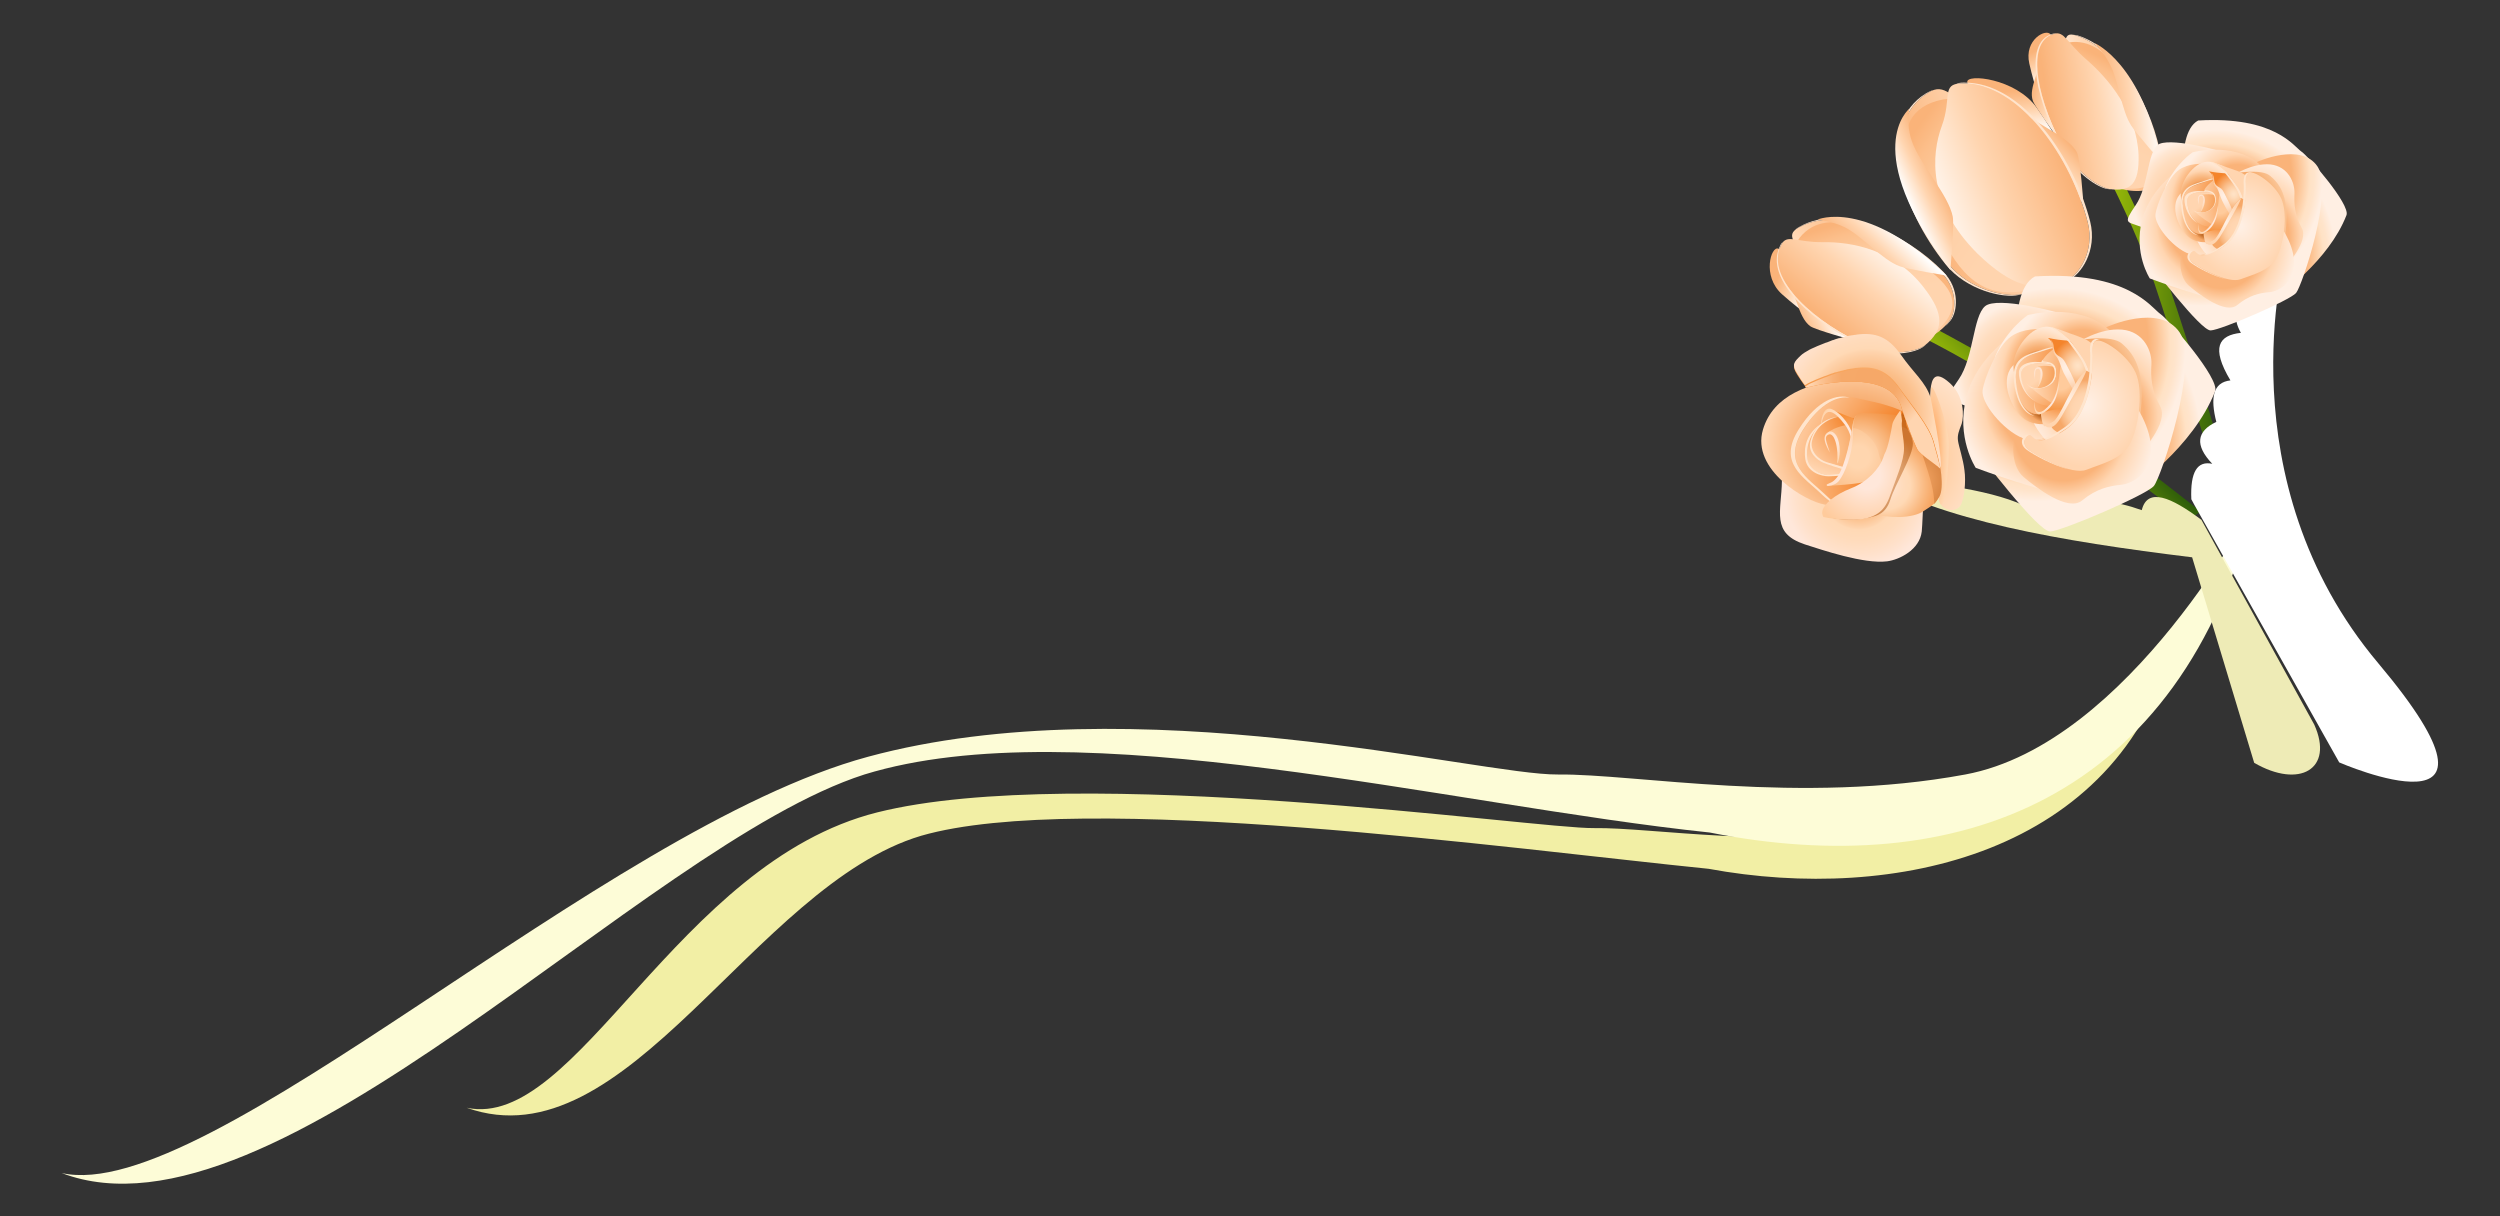 <?xml version="1.0" encoding="utf-8"?>
<!-- Generator: Adobe Illustrator 26.5.0, SVG Export Plug-In . SVG Version: 6.00 Build 0)  -->
<svg version="1.1" id="Layer_1" xmlns="http://www.w3.org/2000/svg" xmlns:xlink="http://www.w3.org/1999/xlink" x="0px" y="0px"
	 viewBox="0 0 620.4 301.8" style="enable-background:new 0 0 620.4 301.8;" xml:space="preserve">
<rect x="0" y="0" width="620.4" height="301.8" fill="#333333" stroke="none"/>
<style type="text/css">
	.st0{fill:url(#SVGID_1_);}
	.st1{fill:url(#SVGID_00000062870767947799074820000013879745367899708327_);}
	.st2{fill:url(#SVGID_00000068665946378935643610000012145704123384182165_);}
	.st3{fill:url(#SVGID_00000159451165983889156000000000635647346551899301_);}
	.st4{fill:#FFE4CC;}
	.st5{fill:url(#SVGID_00000105401879074110460380000000898465627673926078_);}
	.st6{fill:url(#SVGID_00000146497665642181043000000004057525830128679045_);}
	.st7{fill:url(#SVGID_00000021830351867327229960000000245822342597265797_);}
	.st8{fill:url(#SVGID_00000011725710492683737380000016237033311832519612_);}
	.st9{fill:url(#SVGID_00000095316138216552755500000014563888680213975176_);}
	.st10{fill:url(#SVGID_00000117665212837691753310000011324517967320447891_);}
	.st11{fill:url(#SVGID_00000069399987469714199330000004244241742084565163_);}
	.st12{fill:url(#SVGID_00000166662588013724368700000011120890614806769560_);}
	.st13{fill:url(#SVGID_00000115508350625778464080000002121860404076889506_);}
	.st14{fill:url(#SVGID_00000011004805955344505420000016313367333841136261_);}
	.st15{fill:#F2EFA5;}
	.st16{fill:#FDFCD7;}
	.st17{fill:#FFFFFF;}
	.st18{fill:#EEEBB6;}
	.st19{fill:url(#SVGID_00000156579654926293389270000007150587576017458074_);}
	.st20{fill:url(#SVGID_00000177445557006070491050000013531942926149008015_);}
	.st21{fill:url(#SVGID_00000093890395899783932790000001576264527329239212_);}
	.st22{fill:url(#SVGID_00000134231886363569246280000011259209345776837020_);}
	.st23{fill:url(#SVGID_00000113352094273982471210000014534208608107176088_);}
	.st24{fill:url(#SVGID_00000180367131122055586520000011535272559119768233_);}
	.st25{fill:url(#SVGID_00000060747659096677054360000018198039368418871711_);}
	.st26{fill:url(#SVGID_00000084490505789211780210000014731894448478347928_);}
	.st27{fill:url(#SVGID_00000091734876772139864580000008492679342323789743_);}
	.st28{fill:url(#SVGID_00000093165022281674386790000000897170637376807353_);}
	.st29{fill:url(#SVGID_00000176022610001781126820000004629441604533753757_);}
	.st30{fill:url(#SVGID_00000105393099438102577780000008765168033451056047_);}
	.st31{fill:url(#SVGID_00000149344795321387509130000016582313201971661750_);}
	.st32{fill:url(#SVGID_00000107552047588037751950000003308414685609980589_);}
	.st33{fill:url(#SVGID_00000137852236855338669330000007862374005442919812_);}
	.st34{fill:url(#SVGID_00000173872008497641428300000002392738991932715138_);}
	.st35{fill:url(#SVGID_00000094586074092234378750000014733147690674632067_);}
	.st36{fill:url(#SVGID_00000160179815072081110960000015190004411855330704_);}
	.st37{fill:url(#SVGID_00000030461184713892158650000012518074751290872972_);}
	.st38{fill:url(#SVGID_00000060711269559152513470000001844069802572212373_);}
	.st39{fill:url(#SVGID_00000147908918029204354820000011842360335227271359_);}
	.st40{fill:url(#SVGID_00000074416290449659861840000011409799560913947032_);}
	.st41{fill:#FFE5CD;}
	.st42{fill:url(#SVGID_00000178903635388184700390000014479669780846012086_);}
	.st43{fill:url(#SVGID_00000049935693519760504300000007277511003044931519_);}
	.st44{fill:url(#SVGID_00000096762816972472244600000013522143058531450798_);}
	.st45{fill:url(#SVGID_00000100354060807481294200000002346407710852052912_);}
	.st46{fill:url(#SVGID_00000174583809535737735750000010212009570702517124_);}
	.st47{fill:url(#SVGID_00000060717278037919308310000008431028707175571088_);}
	.st48{fill:url(#SVGID_00000100361935457331233260000003576898034839119004_);}
	.st49{fill:url(#SVGID_00000035506852645431287970000010433154428341241472_);}
	.st50{fill:url(#SVGID_00000116216545166898075000000004051268361498687379_);}
	.st51{fill:url(#SVGID_00000096042725492053165220000006837278101392956056_);}
	.st52{fill:url(#SVGID_00000023986804026703336320000014716678506099944065_);}
	.st53{fill:url(#SVGID_00000177480357024286871940000004539821274070002053_);}
	.st54{fill:url(#SVGID_00000020371141050065122540000010914902819537082015_);}
	.st55{fill:url(#SVGID_00000183927277354599048090000013749830351886781859_);}
	.st56{fill:url(#SVGID_00000171000600753465043500000007902637416597964977_);}
	.st57{fill:url(#SVGID_00000028316651708235129920000013836676299458358199_);}
	.st58{fill:url(#SVGID_00000034071049866122177880000002522642713079070626_);}
	.st59{fill:url(#SVGID_00000156570608969637463170000005284853797926022069_);}
	.st60{fill:url(#SVGID_00000132064329076874808290000015420103365151056537_);}
	.st61{fill:url(#SVGID_00000133527920724509621600000009196027232323152030_);}
	.st62{fill:url(#SVGID_00000022556526625570614020000016669301720369902999_);}
	.st63{fill:url(#SVGID_00000127012809039285693530000014244070930406447259_);}
	.st64{fill:url(#SVGID_00000049900462140514709450000004643231404118602891_);}
	.st65{fill:url(#SVGID_00000116230982433739365830000017079645682252144291_);}
	.st66{fill:url(#SVGID_00000155835257339612341340000001281779353350213765_);}
	.st67{fill:url(#SVGID_00000127029714738191124740000016544140702707791492_);}
	.st68{fill:url(#SVGID_00000165920677186684700270000008224643885972451478_);}
	.st69{fill:url(#SVGID_00000096771702391915134880000003444446727611558315_);}
	.st70{fill:url(#SVGID_00000150791802251170222360000011195914845323274129_);}
	.st71{fill:url(#SVGID_00000037681112140683449640000014859242733387348361_);}
	.st72{fill:url(#SVGID_00000098913379300536634100000009357167472822485644_);}
	.st73{fill:url(#SVGID_00000173151964231562804970000004254822454672145310_);}
	.st74{fill:url(#SVGID_00000007408001617244968560000012518343527243085973_);}
	.st75{fill:url(#SVGID_00000047037644717974684500000012600543523085506214_);}
	.st76{fill:url(#SVGID_00000024715404378539780920000017594725759633869470_);}
	.st77{fill:url(#SVGID_00000077284916113358563080000005710917700599659708_);}
	.st78{fill:url(#SVGID_00000155867202969579079790000007156170141111146687_);}
	.st79{fill:url(#SVGID_00000004531316649671275510000013237581143867412377_);}
	.st80{fill:url(#SVGID_00000043415917888535929030000013958761113900509595_);}
	.st81{fill:url(#SVGID_00000158738931003434181030000002265224680990194345_);}
	.st82{fill:url(#SVGID_00000040560333715972002540000007569283442333260695_);}
	.st83{fill:url(#SVGID_00000094597187211106489630000011815347366946986149_);}
	.st84{fill:url(#SVGID_00000121254565868668475140000013540265680197604517_);}
	.st85{fill:url(#SVGID_00000064349555376551150520000009850339981066391470_);}
	.st86{fill:url(#SVGID_00000126286025215389803620000009599992319759154060_);}
	.st87{fill:url(#SVGID_00000098186507017209403260000015065413856130526348_);}
	.st88{fill:url(#SVGID_00000051362396947844475510000012371565805685903752_);}
	.st89{fill:url(#SVGID_00000001645598052786159370000000356588508737925250_);}
	.st90{fill:url(#SVGID_00000127753985470399695250000003165817744667058565_);}
	.st91{fill:url(#SVGID_00000069384027537262842710000012702227459812974267_);}
	.st92{fill:url(#SVGID_00000011033002770187396020000001186666839776463804_);}
	.st93{fill:url(#SVGID_00000018219141564945190750000015444824482407712915_);}
	.st94{fill:url(#SVGID_00000048483974462148084770000017560174516566623876_);}
	.st95{fill:url(#SVGID_00000163781664604439287050000006381984521764705685_);}
	.st96{fill:url(#SVGID_00000071530977798271938030000017710113001664011655_);}
	.st97{fill:url(#SVGID_00000143591534948916084330000003625573666253160857_);}
	.st98{fill:url(#SVGID_00000146475033311418025180000006358964659414602142_);}
	.st99{opacity:0.5;fill:url(#SVGID_00000062155619807094165160000004111417104492543421_);enable-background:new    ;}
	.st100{fill:url(#SVGID_00000090997005070617828110000006587790681883231160_);}
	.st101{fill:url(#SVGID_00000183945658507550059100000004969908825700977831_);}
	.st102{fill:url(#SVGID_00000171687783171336105830000017181450497582629823_);}
	.st103{fill:url(#SVGID_00000080180457654065473880000002516878507701426349_);}
	.st104{fill:url(#SVGID_00000121247247857551354330000017392194144619008914_);}
</style>
<g>
	
		<linearGradient id="SVGID_1_" gradientUnits="userSpaceOnUse" x1="-241.224" y1="774.791" x2="-203.332" y2="774.791" gradientTransform="matrix(-0.727 0.687 -0.687 -0.727 875.058 826.4)">
		<stop  offset="0" style="stop-color:#2B5B09"/>
		<stop  offset="0.594" style="stop-color:#A2C209"/>
		<stop  offset="0.944" style="stop-color:#CDD409"/>
	</linearGradient>
	<path class="st0" d="M477.8,80.2l-2.3,2.7c0,0,15,7.3,26.5,15.5c11.5,8.3,41.2,30.7,41.2,30.7l2.9-2.2c0,0-37.4-29.4-47.9-35.4
		C487.7,85.4,477.8,80.2,477.8,80.2z"/>
	<g>
		
			<linearGradient id="SVGID_00000036957218724401462690000015671483299264754819_" gradientUnits="userSpaceOnUse" x1="-823.143" y1="-120.566" x2="-826.262" y2="-112.124" gradientTransform="matrix(-0.7 0.714 0.714 0.7 -48.938 740.986)">
			<stop  offset="0" style="stop-color:#FAB379"/>
			<stop  offset="0.491" style="stop-color:#FFD5B0"/>
			<stop  offset="1" style="stop-color:#FFFFFF"/>
		</linearGradient>
		<path style="fill:url(#SVGID_00000036957218724401462690000015671483299264754819_);" d="M469,82.4c0,0-6.9,8.3-26.8-9.4
			c-5-4.5-2.7-12-0.9-11.3c4.4,1.7,16.7,16.3,21,18.6C465.5,82,469,82.4,469,82.4z"/>
		
			<linearGradient id="SVGID_00000130611256314139372070000006503420806810463409_" gradientUnits="userSpaceOnUse" x1="1347.941" y1="1443.35" x2="1356.705" y2="1443.35" gradientTransform="matrix(0.891 -0.453 -0.339 -0.665 -265.869 1649.763)">
			<stop  offset="0" style="stop-color:#FAB379"/>
			<stop  offset="0.491" style="stop-color:#FFD5B0"/>
			<stop  offset="1" style="stop-color:#FFFFFF"/>
		</linearGradient>
		<path style="fill:url(#SVGID_00000130611256314139372070000006503420806810463409_);" d="M459.7,84.4c0,0-9-2.5-10.4-3.4
			c-3.3-2.3-3.6-9.3-6.5-12.1C440.6,66.9,451.9,63.4,459.7,84.4z"/>
		<g>
			
				<linearGradient id="SVGID_00000040549661792415308510000002588582364677494956_" gradientUnits="userSpaceOnUse" x1="-817.505" y1="707.042" x2="-788.04" y2="707.042" gradientTransform="matrix(-0.636 0.772 -0.772 -0.636 497.173 1140.381)">
				<stop  offset="0" style="stop-color:#FAB379"/>
				<stop  offset="0.491" style="stop-color:#FFD5B0"/>
				<stop  offset="1" style="stop-color:#FFFFFF"/>
			</linearGradient>
			<path style="fill:url(#SVGID_00000040549661792415308510000002588582364677494956_);" d="M483.6,79.9c1.8-2.1,2.4-7.9-1.7-12.1
				c-9.1-9.4-25.4-17.1-35.6-11.3c-3.5,2-0.2,3.4,0.7,9c0.9,6,5,14.6,18.5,18.1C474.6,86,479.4,84.8,483.6,79.9z"/>
			<path class="st4" d="M483.6,79.9c1.8-2.1,2.4-7.9-1.7-12.1c-9.1-9.4-25.4-17.1-35.6-11.3c-0.3,0.2-0.6,0.4-0.8,0.6
				c0.2-0.3,0.6-0.6,1.2-0.9c10.2-5.8,26.5,1.9,35.6,11.3c4.1,4.2,3.5,9.9,1.7,12.1c-0.4,0.5-0.8,0.9-1.2,1.3
				C483,80.6,483.3,80.2,483.6,79.9z"/>
		</g>
		
			<linearGradient id="SVGID_00000074416322511060906790000012649778229895892649_" gradientUnits="userSpaceOnUse" x1="1598.393" y1="717.953" x2="1574.223" y2="681.103" gradientTransform="matrix(0.636 -0.772 -0.772 -0.636 -2.34 1744.849)">
			<stop  offset="0" style="stop-color:#FAB379"/>
			<stop  offset="7.545835e-02" style="stop-color:#FCBF8B"/>
			<stop  offset="0.18" style="stop-color:#FDC99C"/>
			<stop  offset="0.31" style="stop-color:#FED0A7"/>
			<stop  offset="0.493" style="stop-color:#FFD4AE"/>
			<stop  offset="1" style="stop-color:#FFD5B0"/>
		</linearGradient>
		<path style="fill:url(#SVGID_00000074416322511060906790000012649778229895892649_);" d="M456.5,77.4c0,0-17.1-11-9.2-19.2
			s22.5,2.4,27.9,6.3s13.9,9.2,6.3,16.8C473.9,89,457.9,78.4,456.5,77.4z"/>
		<g>
			
				<linearGradient id="SVGID_00000078723548508608529040000002222769507521199255_" gradientUnits="userSpaceOnUse" x1="1574.519" y1="706.591" x2="1600.88" y2="706.591" gradientTransform="matrix(0.636 -0.772 -0.772 -0.636 -2.34 1744.849)">
				<stop  offset="0" style="stop-color:#FAB379"/>
				<stop  offset="0.491" style="stop-color:#FFD5B0"/>
				<stop  offset="1" style="stop-color:#FFFFFF"/>
			</linearGradient>
			<path style="fill:url(#SVGID_00000078723548508608529040000002222769507521199255_);" d="M477.8,85.6c-2,1.7-8.4,2.9-14.2,0.4
				c-12.9-5.6-25.8-16.8-21.6-25.2c1.4-2.9,3.8-0.6,10.4-0.7c7.1-0.1,17.9,1.8,25.2,11.5C482.6,78.1,482.3,81.9,477.8,85.6z"/>
			<path class="st4" d="M477.8,85.6c-2,1.7-8.4,2.9-14.2,0.4c-12.9-5.6-25.8-16.8-21.6-25.2c0.1-0.3,0.3-0.5,0.4-0.7
				c-0.3,0.2-0.5,0.5-0.7,1c-4.1,8.4,8.7,19.6,21.6,25.2c5.8,2.5,12.2,1.3,14.2-0.4c0.4-0.4,0.8-0.7,1.2-1.1
				C478.4,85.1,478.1,85.4,477.8,85.6z"/>
		</g>
		
			<linearGradient id="SVGID_00000067924036590409583730000012723636006827585449_" gradientUnits="userSpaceOnUse" x1="1572.454" y1="777.355" x2="1584.137" y2="777.355" gradientTransform="matrix(0.68 -0.733 -0.733 -0.68 -36.477 1747.191)">
			<stop  offset="0" style="stop-color:#FAB379"/>
			<stop  offset="0.491" style="stop-color:#FFD5B0"/>
			<stop  offset="1" style="stop-color:#FFFFFF"/>
		</linearGradient>
		<path style="fill:url(#SVGID_00000067924036590409583730000012723636006827585449_);" d="M451,54.5c0,0,12.1-5.4,32.1,13.9
			c0,0-9.8-1.6-11.6-2.3c-4.5-1.6-9.3-7.5-13.7-9.7C454.5,54.8,451,54.5,451,54.5z"/>
	</g>
	
		<linearGradient id="SVGID_00000021812364245361730470000013817098025609288633_" gradientUnits="userSpaceOnUse" x1="-151.381" y1="413.101" x2="-102.097" y2="413.101" gradientTransform="matrix(-1 2.750645e-02 -2.750645e-02 -1 411.649 496.929)">
		<stop  offset="0" style="stop-color:#2B5B09"/>
		<stop  offset="0.594" style="stop-color:#A2C209"/>
		<stop  offset="0.944" style="stop-color:#CDD409"/>
	</linearGradient>
	<path style="fill:url(#SVGID_00000021812364245361730470000013817098025609288633_);" d="M526.2,43.7h-3.1c0,0,7.4,14.3,11.6,26.8
		c4.2,12.5,14.6,45.6,14.6,45.6l3.3,0.6c0,0-12.4-42.2-17-52.8C530.9,53.4,526.2,43.7,526.2,43.7z"/>
	<g>
		
			<linearGradient id="SVGID_00000087410050829868269940000007154584107268948099_" gradientUnits="userSpaceOnUse" x1="-711.398" y1="242.51" x2="-714.367" y2="250.549" gradientTransform="matrix(-0.998 6.636927e-02 6.636927e-02 0.998 -220.37 -182.57)">
			<stop  offset="0" style="stop-color:#FAB379"/>
			<stop  offset="0.491" style="stop-color:#FFD5B0"/>
			<stop  offset="1" style="stop-color:#FFFFFF"/>
		</linearGradient>
		<path style="fill:url(#SVGID_00000087410050829868269940000007154584107268948099_);" d="M518.6,39.2c0,0-9.6,0.3-15-23.4
			c-1.4-6,4.3-8.9,5.3-7.2c2.4,4,3.8,20.7,5.8,25C516.1,36.6,518.6,39.2,518.6,39.2z"/>
		
			<linearGradient id="SVGID_00000140730273300458459450000012648966439599450251_" gradientUnits="userSpaceOnUse" x1="1357.672" y1="936.378" x2="1367.283" y2="936.378" gradientTransform="matrix(0.967 0.256 0.191 -0.722 -987.663 350.426)">
			<stop  offset="0" style="stop-color:#FAB379"/>
			<stop  offset="0.491" style="stop-color:#FFD5B0"/>
			<stop  offset="1" style="stop-color:#FFFFFF"/>
		</linearGradient>
		<path style="fill:url(#SVGID_00000140730273300458459450000012648966439599450251_);" d="M510.5,34.1c0,0-5.4-7.5-6-9
			c-1.3-3.5,2.3-7.9,1.5-11.5C505.5,11.1,515.8,16.5,510.5,34.1z"/>
		<g>
			
				<linearGradient id="SVGID_00000019675999499343824290000001389464920408093058_" gradientUnits="userSpaceOnUse" x1="-674.102" y1="354.926" x2="-646.703" y2="354.926" gradientTransform="matrix(-0.989 0.151 -0.151 -0.989 -79.318 479.189)">
				<stop  offset="0" style="stop-color:#FAB379"/>
				<stop  offset="0.491" style="stop-color:#FFD5B0"/>
				<stop  offset="1" style="stop-color:#FFFFFF"/>
			</linearGradient>
			<path style="fill:url(#SVGID_00000019675999499343824290000001389464920408093058_);" d="M530.7,47.4c2.5,0,6-3,5.1-8.2
				c-1.8-11.6-9.9-27-20.6-30.4c-3.6-1.1-1.9,1.9-4.3,5.7c-2.5,4.2-4,11.9,4.3,23C520.8,45,525.1,47.5,530.7,47.4z"/>
			<path class="st4" d="M530.7,47.4c2.5,0,6-3,5.1-8.2c-1.8-11.6-9.9-27-20.6-30.4c-0.3-0.1-0.6-0.2-0.9-0.2c0.3,0,0.8,0.1,1.3,0.2
				c10.8,3.3,18.9,18.8,20.7,30.4c0.8,5.2-2.6,8.2-5.1,8.2c-0.6,0-1.1,0-1.6,0C529.9,47.4,530.3,47.4,530.7,47.4z"/>
		</g>
		
			<linearGradient id="SVGID_00000135649724449158209560000012462997990801427083_" gradientUnits="userSpaceOnUse" x1="1454.131" y1="363.953" x2="1433.855" y2="333.04" gradientTransform="matrix(0.989 -0.151 -0.151 -0.989 -854.542 596.905)">
			<stop  offset="0" style="stop-color:#FAB379"/>
			<stop  offset="7.545835e-02" style="stop-color:#FCBF8B"/>
			<stop  offset="0.18" style="stop-color:#FDC99C"/>
			<stop  offset="0.31" style="stop-color:#FED0A7"/>
			<stop  offset="0.493" style="stop-color:#FFD4AE"/>
			<stop  offset="1" style="stop-color:#FFD5B0"/>
		</linearGradient>
		<path style="fill:url(#SVGID_00000135649724449158209560000012462997990801427083_);" d="M511.9,27.9c0,0-6.9-17.8,3.3-17.5
			c10.2,0.3,15.4,16.4,17.4,22.3s5.5,14.6-4.2,14.1S512.4,29.3,511.9,27.9z"/>
		<g>
			
				<linearGradient id="SVGID_00000096046895948736807630000010935890415637452705_" gradientUnits="userSpaceOnUse" x1="1432.664" y1="354.875" x2="1457.495" y2="354.875" gradientTransform="matrix(0.989 -0.151 -0.151 -0.989 -854.542 596.905)">
				<stop  offset="0" style="stop-color:#FAB379"/>
				<stop  offset="0.491" style="stop-color:#FFD5B0"/>
				<stop  offset="1" style="stop-color:#FFFFFF"/>
			</linearGradient>
			<path style="fill:url(#SVGID_00000096046895948736807630000010935890415637452705_);" d="M523.4,46.9c-2.4-0.4-7.8-3.9-10.8-9.2
				c-6.7-11.9-10.4-27.1-2.9-29.3c2.6-0.8,3.2,2.2,8.2,6.5c5.3,4.6,12.4,13,12.8,23.6C530.9,45.6,528.8,47.7,523.4,46.9z"/>
			<path class="st4" d="M523.4,46.9c-2.4-0.4-7.8-3.9-10.8-9.2c-6.7-11.9-10.4-27.1-2.9-29.3c0.2-0.1,0.5-0.1,0.7-0.1
				c-0.3-0.1-0.7,0-1.1,0.1c-7.5,2.2-3.8,17.4,2.9,29.3c3,5.3,8.4,8.9,10.8,9.2c0.5,0.1,1,0.1,1.5,0.1C524.1,47,523.8,47,523.4,46.9
				z"/>
		</g>
		
			<linearGradient id="SVGID_00000043455523518071789820000000821033045202782368_" gradientUnits="userSpaceOnUse" x1="1448.028" y1="416.506" x2="1461.826" y2="416.506" gradientTransform="matrix(0.996 -9.330963e-02 -9.330963e-02 -0.996 -881.628 575.908)">
			<stop  offset="0" style="stop-color:#FAB379"/>
			<stop  offset="0.491" style="stop-color:#FFD5B0"/>
			<stop  offset="1" style="stop-color:#FFFFFF"/>
		</linearGradient>
		<path style="fill:url(#SVGID_00000043455523518071789820000000821033045202782368_);" d="M519.8,10.7c0,0,11.8,4.9,16.6,29.6
			c0,0-6.5-7.5-7.5-9.1c-2.5-3.9-3-10.6-5.1-14.8C522.3,13.2,519.8,10.7,519.8,10.7z"/>
	</g>
	<path class="st15" d="M539.5,159.9c0,0-36.8,40.3-67.7,45.6s-61.7-0.2-76.2,0s-128.1-16.4-177.9-3.9s-74.6,79.1-101.9,73.3
		c39.8,14.2,71.2-55.1,112.8-67.5c39.8-11.5,146.7,3.3,195.4,8.2C470,224.1,525.6,212,539.5,159.9z"/>
	<path class="st16" d="M559.6,124.6c0,0-31,60-71.9,67.6c-41,7.6-81.8-0.2-101.1,0c-19.3,0.2-105.1-22.3-171.2-4.4
		S51.5,299.3,15.3,291.1c52.8,20.2,144.1-81.2,199.2-98.9c52.8-16.3,145,7.6,209.8,14.4C485.3,218.7,541.2,198.9,559.6,124.6z"/>
	<path class="st17" d="M567.1,63.4c0,0-15.2,55.7,23.1,101.2c38.3,45.5-9.7,24.6-9.7,24.6l-36-64l-0.7-1.3c-0.3-6.8,1.5-9.6,5.2-8.8
		c-4.4-4.6-3.9-8.1,1-10.4c-1.5-5.9-0.9-9.8,3.5-10.3c-4.9-8.2-2.9-11.2,2.6-11.8C551.7,75,559.5,69.2,567.1,63.4z"/>
	<path class="st18" d="M531.5,126.6c-6.7-2.4-12.1-2.9-15,0c-6.3-2-11.3-2.7-14.3-1.2c-9.3-4.2-23.9-5.7-38.7-7.2
		c17.6,10.9,47.8,16.1,80.5,20.1l15.4,51c11.2,6.5,19.9,1.6,14.9-9.5l-28-50.8C538.7,123.3,532.9,120.9,531.5,126.6z"/>
	<g>
		
			<linearGradient id="SVGID_00000060011338817607296060000010867256421252662202_" gradientUnits="userSpaceOnUse" x1="927.073" y1="-126.603" x2="923.33" y2="-116.47" gradientTransform="matrix(0.898 -0.439 0.439 0.898 -276.408 543.117)">
			<stop  offset="0" style="stop-color:#FAB379"/>
			<stop  offset="0.491" style="stop-color:#FFD5B0"/>
			<stop  offset="1" style="stop-color:#FFFFFF"/>
		</linearGradient>
		<path style="fill:url(#SVGID_00000060011338817607296060000010867256421252662202_);" d="M510.6,59.1c0,0,15.3-3.3-5.2-32.4
			c-5.2-7.3-17.6-8.5-17.2-6.3c1.2,5.4,19.4,25.1,21.5,30.7C511.3,55.3,510.6,59.1,510.6,59.1z"/>
		
			<linearGradient id="SVGID_00000116218503902018690950000012228639532193463699_" gradientUnits="userSpaceOnUse" x1="-313.955" y1="695.768" x2="-303.316" y2="695.768" gradientTransform="matrix(-0.711 0.703 -0.525 -0.531 653.563 623.442)">
			<stop  offset="0" style="stop-color:#FAB379"/>
			<stop  offset="0.491" style="stop-color:#FFD5B0"/>
			<stop  offset="1" style="stop-color:#FFFFFF"/>
		</linearGradient>
		<path style="fill:url(#SVGID_00000116218503902018690950000012228639532193463699_);" d="M517,50.3c0,0-0.7-10.6-1.6-12.5
			c-2.3-4.5-13.2-8.2-16.4-12.5C496.6,22.1,487.3,32.2,517,50.3z"/>
		<g>
			
				<linearGradient id="SVGID_00000091697440107301452260000005033022323058211487_" gradientUnits="userSpaceOnUse" x1="918.985" y1="859.381" x2="960.176" y2="859.381" gradientTransform="matrix(0.933 -0.361 -0.361 -0.933 -70.097 1186.459)">
				<stop  offset="0" style="stop-color:#FAB379"/>
				<stop  offset="0.491" style="stop-color:#FFD5B0"/>
				<stop  offset="1" style="stop-color:#FFFFFF"/>
			</linearGradient>
			<path style="fill:url(#SVGID_00000091697440107301452260000005033022323058211487_);" d="M501.6,73c-4,0.9-13-1.2-18.1-7.5
				c-11.3-13.9-17.6-34.7-5-42.5c4.3-2.7,5.4,1.4,13.7,5c9,3.8,20.8,12.2,21.6,27.9C514.2,66.6,510.6,71,501.6,73z"/>
			<path class="st4" d="M501.6,73c-4,0.9-13-1.2-18.1-7.5c-11.3-13.9-17.6-34.7-5-42.5c0.4-0.3,0.8-0.4,1.2-0.6
				c-0.6,0.1-1.1,0.4-1.8,0.8c-12.6,7.8-6.3,28.5,5,42.5c5.1,6.3,14.2,8.4,18.1,7.5c0.9-0.2,1.7-0.4,2.5-0.7
				C502.9,72.7,502.3,72.9,501.6,73z"/>
		</g>
		
			<linearGradient id="SVGID_00000026853043156542218080000005395828067553359753_" gradientUnits="userSpaceOnUse" x1="-137.502" y1="877.921" x2="-173.594" y2="822.897" gradientTransform="matrix(-0.933 0.361 -0.361 -0.933 662.119 903.683)">
			<stop  offset="0" style="stop-color:#FAB379"/>
			<stop  offset="7.545835e-02" style="stop-color:#FCBF8B"/>
			<stop  offset="0.18" style="stop-color:#FDC99C"/>
			<stop  offset="0.31" style="stop-color:#FED0A7"/>
			<stop  offset="0.493" style="stop-color:#FFD4AE"/>
			<stop  offset="1" style="stop-color:#FFD5B0"/>
		</linearGradient>
		<path style="fill:url(#SVGID_00000026853043156542218080000005395828067553359753_);" d="M507.3,43.7c0,0-11-23-26.5-18.7
			s-4.1,24.6,0,32.1s9.3,18.8,23.8,14.5C519.1,67.3,508.3,45.5,507.3,43.7z"/>
		<g>
			
				<linearGradient id="SVGID_00000083789412063289316280000018100125119142417568_" gradientUnits="userSpaceOnUse" x1="-171.636" y1="859.397" x2="-135.048" y2="859.397" gradientTransform="matrix(-0.933 0.361 -0.361 -0.933 662.119 903.683)">
				<stop  offset="0" style="stop-color:#FAB379"/>
				<stop  offset="0.491" style="stop-color:#FFD5B0"/>
				<stop  offset="1" style="stop-color:#FFFFFF"/>
			</linearGradient>
			<path style="fill:url(#SVGID_00000083789412063289316280000018100125119142417568_);" d="M512.5,69.8c3.3-1.3,7.4-7.4,5.6-14.6
				c-4.1-16.1-16.9-34.8-31.4-34.5c-5,0.1-2.3,3.7-4.8,10.5c-2.7,7.3-3.5,19.5,8.9,31.8C499.2,71.1,505.1,72.7,512.5,69.8z"/>
			<path class="st4" d="M512.5,69.8c3.3-1.3,7.4-7.4,5.6-14.6c-4.1-16.1-16.9-34.8-31.4-34.5c-0.5,0-0.9,0.1-1.2,0.1
				c0.4-0.2,1-0.3,1.8-0.3c14.4-0.3,27.3,18.4,31.4,34.5c1.8,7.2-2.3,13.3-5.6,14.6c-0.7,0.3-1.4,0.5-2.1,0.7
				C511.5,70.1,512,70,512.5,69.8z"/>
		</g>
		
			<linearGradient id="SVGID_00000170962004612879100250000002249507572535380390_" gradientUnits="userSpaceOnUse" x1="-168.641" y1="831.767" x2="-158.881" y2="831.767" gradientTransform="matrix(-0.91 0.415 -0.415 -0.91 673.808 872.239)">
			<stop  offset="0" style="stop-color:#FAB379"/>
			<stop  offset="0.491" style="stop-color:#FFD5B0"/>
			<stop  offset="1" style="stop-color:#FFFFFF"/>
		</linearGradient>
		<path style="fill:url(#SVGID_00000170962004612879100250000002249507572535380390_);" d="M473.8,27c0,0-12.6,10.1,10.2,40
			c0,0,1-11,0.6-13.2c-1-5.4-8.3-13.2-10.2-18.9C473,30.8,473.8,27,473.8,27z"/>
	</g>
	<g>
		
			<radialGradient id="SVGID_00000067218874061276074840000002569551591241942917_" cx="287.965" cy="-426.224" r="43.264" gradientTransform="matrix(4.800000e-02 -0.999 -0.936 -5.130000e-02 137.301 329.561)" gradientUnits="userSpaceOnUse">
			<stop  offset="0.542" style="stop-color:#FAB379"/>
			<stop  offset="0.582" style="stop-color:#FCC291"/>
			<stop  offset="0.654" style="stop-color:#FFE2C5"/>
			<stop  offset="0.679" style="stop-color:#FFE4CB"/>
			<stop  offset="0.717" style="stop-color:#FFECDD"/>
			<stop  offset="0.728" style="stop-color:#FFEFE3"/>
		</radialGradient>
		<path style="fill:url(#SVGID_00000067218874061276074840000002569551591241942917_);" d="M565.3,73.5c0,0,12.6-8.7,17-20.1
			c1-2.6-9.3-14.5-11.2-15.8s-6.6-8.8-25.6-7.7c-6.4,3.4-2.8,23.3-2.8,23.3L565.3,73.5z"/>
		
			<radialGradient id="SVGID_00000093149749779008327510000015118403979436145595_" cx="1310.152" cy="688.885" r="15.717" gradientTransform="matrix(0.766 0.575 0.539 -0.818 -831.408 -139.914)" gradientUnits="userSpaceOnUse">
			<stop  offset="0.428" style="stop-color:#FFD5B0"/>
			<stop  offset="0.577" style="stop-color:#FFD7B4"/>
			<stop  offset="0.717" style="stop-color:#FFDDBF"/>
			<stop  offset="0.852" style="stop-color:#FFE6D1"/>
			<stop  offset="0.948" style="stop-color:#FFEFE3"/>
		</radialGradient>
		<path style="fill:url(#SVGID_00000093149749779008327510000015118403979436145595_);" d="M551.1,37.6c-0.4-0.3-13.2-3.7-15.7-1.6
			c-2.5,2.1-2.3,10.4-5.4,14.9c-3.1,4.5-2.2,4.1,0.5,5.1c2.7,1,13.8,4.9,14,4.6C544.7,60.3,551.1,37.6,551.1,37.6z"/>
		
			<radialGradient id="SVGID_00000044861676990688186370000016185563955848283313_" cx="1345.875" cy="352.339" r="44.155" gradientTransform="matrix(0.915 0.215 0.201 -0.977 -756.104 98.599)" gradientUnits="userSpaceOnUse">
			<stop  offset="0.542" style="stop-color:#FAB379"/>
			<stop  offset="0.582" style="stop-color:#FCC291"/>
			<stop  offset="0.654" style="stop-color:#FFE2C5"/>
			<stop  offset="0.679" style="stop-color:#FFE4CB"/>
			<stop  offset="0.717" style="stop-color:#FFECDD"/>
			<stop  offset="0.728" style="stop-color:#FFEFE3"/>
		</radialGradient>
		<path style="fill:url(#SVGID_00000044861676990688186370000016185563955848283313_);" d="M533.8,65.8c0,0,12.3,16.3,14.8,16.2
			c2.6-0.1,19.7-7.5,21.2-9.3s9.4-25.3,5.3-31.4s-15-1.1-15-1.1L533.8,65.8z"/>
		
			<radialGradient id="SVGID_00000063596081453450991930000005565781398632968585_" cx="1349.853" cy="341.029" r="21.261" gradientTransform="matrix(0.915 0.215 0.201 -0.977 -756.104 98.599)" gradientUnits="userSpaceOnUse">
			<stop  offset="0.482" style="stop-color:#FAB379"/>
			<stop  offset="0.626" style="stop-color:#FFD5B0"/>
			<stop  offset="0.885" style="stop-color:#FFEFE3"/>
		</radialGradient>
		<path style="fill:url(#SVGID_00000063596081453450991930000005565781398632968585_);" d="M541.6,41.5c0,0-7.8,4.6-10,13
			s1.9,14.6,1.9,14.6s14.7,5.6,20.2,5.6c5.6,0.1,8.1-10,8.1-10L541.6,41.5z"/>
		
			<radialGradient id="SVGID_00000118395963455167468420000015661236776658921653_" cx="219.853" cy="1216.493" r="17.889" gradientTransform="matrix(-0.548 0.811 0.76 0.585 -248.731 -840.468)" gradientUnits="userSpaceOnUse">
			<stop  offset="0.482" style="stop-color:#FAB379"/>
			<stop  offset="0.626" style="stop-color:#FFD5B0"/>
			<stop  offset="0.885" style="stop-color:#FFEFE3"/>
		</radialGradient>
		<path style="fill:url(#SVGID_00000118395963455167468420000015661236776658921653_);" d="M565.6,55.8c0,0,1.2-9.7-5.1-15.2
			c-6.4-5.5-16.4-2.8-16.4-2.8s-4.3,2.9-6.6,8.3C535.2,51.5,565.6,55.8,565.6,55.8z"/>
		<g>
			
				<radialGradient id="SVGID_00000166666558961345782030000004827042894027631789_" cx="40.424" cy="6.524" r="18.79" gradientTransform="matrix(-0.505 -0.843 -0.789 0.539 575.877 80.317)" gradientUnits="userSpaceOnUse">
				<stop  offset="0.297" style="stop-color:#F4842B"/>
				<stop  offset="0.349" style="stop-color:#F58B37"/>
				<stop  offset="0.443" style="stop-color:#F89F57"/>
				<stop  offset="0.566" style="stop-color:#FCBE8A"/>
				<stop  offset="0.648" style="stop-color:#FFD5B0"/>
				<stop  offset="0.67" style="stop-color:#FFD8B5"/>
				<stop  offset="0.792" style="stop-color:#FFE4CE"/>
				<stop  offset="0.901" style="stop-color:#FFECDE"/>
				<stop  offset="0.989" style="stop-color:#FFEFE3"/>
			</radialGradient>
			<path style="fill:url(#SVGID_00000166666558961345782030000004827042894027631789_);" d="M553.3,59.5c0,0-5.8,5.2-10.1,3.5
				c-4.3-1.7-8.6-7.3-8.3-9.8s3.1-9.2,5.9-11.1c4.6-3.1,12.5-0.3,12.5-0.3V59.5z"/>
		</g>
		<g>
			
				<radialGradient id="SVGID_00000005241717251018504070000004590176942197544079_" cx="31.078" cy="-1.664493e-02" r="18.79" gradientTransform="matrix(-0.505 -0.843 -0.789 0.539 575.877 80.317)" gradientUnits="userSpaceOnUse">
				<stop  offset="0.297" style="stop-color:#F4842B"/>
				<stop  offset="0.349" style="stop-color:#F58B37"/>
				<stop  offset="0.443" style="stop-color:#F89F57"/>
				<stop  offset="0.566" style="stop-color:#FCBE8A"/>
				<stop  offset="0.648" style="stop-color:#FFD5B0"/>
				<stop  offset="0.67" style="stop-color:#FFD8B5"/>
				<stop  offset="0.792" style="stop-color:#FFE4CE"/>
				<stop  offset="0.901" style="stop-color:#FFECDE"/>
				<stop  offset="0.989" style="stop-color:#FFEFE3"/>
			</radialGradient>
			<path style="fill:url(#SVGID_00000005241717251018504070000004590176942197544079_);" d="M563.2,63.9c0,0-5.8,5.2-10.1,3.5
				s-8.6-7.3-8.3-9.8s3.1-9.2,5.9-11.1c4.6-3.1,12.5-0.3,12.5-0.3V63.9z"/>
		</g>
		<g>
			
				<radialGradient id="SVGID_00000021103094909887566590000011511544871029362095_" cx="205.076" cy="-186.72" r="21.351" gradientTransform="matrix(-0.346 -0.929 -0.871 0.37 466.681 318.18)" gradientUnits="userSpaceOnUse">
				<stop  offset="0.482" style="stop-color:#FAB379"/>
				<stop  offset="0.626" style="stop-color:#FFD5B0"/>
				<stop  offset="0.885" style="stop-color:#FFEFE3"/>
			</radialGradient>
			<path style="fill:url(#SVGID_00000021103094909887566590000011511544871029362095_);" d="M558.4,68.5c1.2,0.9,4.8,1.9,7-0.4
				c2.3-2.3,7.6-8.3,5.8-11.5c-1.8-3.3-1.9-6-1.8-8.6s-1.5-6.7-6-7.2c-4.5-0.4-9.2,2.7-9.2,2.7L558.4,68.5z"/>
			
				<radialGradient id="SVGID_00000176726762778331422140000001707881904433545655_" cx="211.54" cy="-182.48" r="22.353" gradientTransform="matrix(-0.346 -0.929 -0.871 0.37 466.681 318.18)" gradientUnits="userSpaceOnUse">
				<stop  offset="0" style="stop-color:#F6A868"/>
				<stop  offset="0.578" style="stop-color:#F6AB6C"/>
				<stop  offset="0.636" style="stop-color:#F8B77F"/>
				<stop  offset="0.77" style="stop-color:#FCCEA5"/>
				<stop  offset="0.878" style="stop-color:#FEDCBC"/>
				<stop  offset="0.946" style="stop-color:#FFE2C5"/>
			</radialGradient>
			<path style="fill:url(#SVGID_00000176726762778331422140000001707881904433545655_);" d="M558.9,66.8c0,0,7.1-0.2,8.1-7.7
				c1.4-9.7-0.9-13.2-3.7-15.5c-2-1.7-8.1-0.7-8.1-0.7L558.9,66.8z"/>
		</g>
		<g>
			
				<radialGradient id="SVGID_00000105401603602754122010000009469627442350790542_" cx="1301.829" cy="-140.619" r="22.658" gradientTransform="matrix(0.815 -0.494 -0.463 -0.87 -574.698 581.4)" gradientUnits="userSpaceOnUse">
				<stop  offset="0.482" style="stop-color:#FAB379"/>
				<stop  offset="0.626" style="stop-color:#FFD5B0"/>
				<stop  offset="0.885" style="stop-color:#FFEFE3"/>
			</radialGradient>
			<path style="fill:url(#SVGID_00000105401603602754122010000009469627442350790542_);" d="M541.5,62.5c-0.7,1.4-0.8,6.3,1.7,8.4
				c2.6,2.2,9.1,7.2,12,4.8c2.9-2.4,5.5-3,8-3.2s6.3-2.6,6.1-7.6c-0.2-5-4-9.7-4-9.7l-11.8,11L541.5,62.5z"/>
		</g>
		<g>
			
				<radialGradient id="SVGID_00000068670933744573000040000012165785032808416410_" cx="867.635" cy="-277.76" r="10.704" gradientTransform="matrix(0.584 -0.782 -0.733 -0.623 -162.006 560.056)" gradientUnits="userSpaceOnUse">
				<stop  offset="0.309" style="stop-color:#A34700"/>
				<stop  offset="0.342" style="stop-color:#AD530C"/>
				<stop  offset="0.401" style="stop-color:#C6702C"/>
				<stop  offset="0.48" style="stop-color:#F0A160"/>
				<stop  offset="0.491" style="stop-color:#F6A868"/>
				<stop  offset="0.545" style="stop-color:#F7B074"/>
				<stop  offset="0.643" style="stop-color:#FBC494"/>
				<stop  offset="0.717" style="stop-color:#FFD5B0"/>
				<stop  offset="0.864" style="stop-color:#FFE4CD"/>
				<stop  offset="1" style="stop-color:#FFEFE3"/>
			</radialGradient>
			<path style="fill:url(#SVGID_00000068670933744573000040000012165785032808416410_);" d="M549.6,59.8c0,0-3.6,1.1-6.2-0.8
				c-2.6-1.8-5.1-7.7-2.5-10.7c2.6-3,4.4-4,6.1-4.1c1.8,0,5.2,2,5.2,2l2.8,7.7L549.6,59.8z"/>
			
				<radialGradient id="SVGID_00000144326605012719438810000010098023339652938658_" cx="1340.776" cy="558.747" r="9.929" gradientTransform="matrix(0.818 0.487 0.457 -0.873 -799.257 -112.463)" gradientUnits="userSpaceOnUse">
				<stop  offset="0.576" style="stop-color:#FFD5B0"/>
				<stop  offset="0.644" style="stop-color:#FFDAB9"/>
				<stop  offset="0.988" style="stop-color:#FFEFE3"/>
			</radialGradient>
			<path style="fill:url(#SVGID_00000144326605012719438810000010098023339652938658_);" d="M549.4,56.2c0,0-1.4,2.2-1.7,2.7
				c-0.3,0.5,0.3,1.2,1.4,1.7s5.7,0.6,8,0s3.2-2.6,4.1-3.7c0.8-1.1-0.3-2.9-0.5-4.6c-0.2-1.7-1.7-3.9-3.3-4.7
				C555.7,46.8,549.4,56.2,549.4,56.2z"/>
			
				<radialGradient id="SVGID_00000173850046980208105240000015748125320143844789_" cx="1347.704" cy="346.208" r="10.703" gradientTransform="matrix(0.915 0.215 0.201 -0.977 -756.104 98.599)" gradientUnits="userSpaceOnUse">
				<stop  offset="0.309" style="stop-color:#A34700"/>
				<stop  offset="0.342" style="stop-color:#AD530C"/>
				<stop  offset="0.401" style="stop-color:#C6702C"/>
				<stop  offset="0.48" style="stop-color:#F0A160"/>
				<stop  offset="0.491" style="stop-color:#F6A868"/>
				<stop  offset="0.545" style="stop-color:#F7B074"/>
				<stop  offset="0.643" style="stop-color:#FBC494"/>
				<stop  offset="0.717" style="stop-color:#FFD5B0"/>
				<stop  offset="0.864" style="stop-color:#FFE4CD"/>
				<stop  offset="1" style="stop-color:#FFEFE3"/>
			</radialGradient>
			<path style="fill:url(#SVGID_00000173850046980208105240000015748125320143844789_);" d="M543.3,53.7c0,0-2.5-2.9-2.1-6.3
				c0.4-3.3,4.2-8.3,7.9-7.1s5.3,2.4,6.2,4c0.8,1.6,0.7,5.8,0.7,5.8l-5.3,6.1L543.3,53.7z"/>
			<g>
				
					<radialGradient id="SVGID_00000053531380589057287810000003404006488000964003_" cx="94.192" cy="-85.018" r="11.66" gradientTransform="matrix(0.361 0.943 -0.883 0.386 442.09 -4.73)" gradientUnits="userSpaceOnUse">
					<stop  offset="6.060610e-02" style="stop-color:#A34700"/>
					<stop  offset="0.164" style="stop-color:#A64901"/>
					<stop  offset="0.226" style="stop-color:#AE5006"/>
					<stop  offset="0.277" style="stop-color:#BC590D"/>
					<stop  offset="0.322" style="stop-color:#D06918"/>
					<stop  offset="0.363" style="stop-color:#EA7C26"/>
					<stop  offset="0.376" style="stop-color:#F4842B"/>
					<stop  offset="0.794" style="stop-color:#FFD5B0"/>
				</radialGradient>
				<path style="fill:url(#SVGID_00000053531380589057287810000003404006488000964003_);" d="M546.5,53.8c0,0,0.2,6.9,1.2,6.8
					c1-0.2,9.5-6,9.5-6l-3.2-8L546.5,53.8z"/>
				
					<radialGradient id="SVGID_00000001663490691991860620000017263454196791070125_" cx="1363.948" cy="348.481" r="26.093" gradientTransform="matrix(0.915 0.215 0.201 -0.977 -756.104 98.599)" gradientUnits="userSpaceOnUse">
					<stop  offset="6.060610e-02" style="stop-color:#A34700"/>
					<stop  offset="0.164" style="stop-color:#A64901"/>
					<stop  offset="0.226" style="stop-color:#AE5006"/>
					<stop  offset="0.277" style="stop-color:#BC590D"/>
					<stop  offset="0.322" style="stop-color:#D06918"/>
					<stop  offset="0.363" style="stop-color:#EA7C26"/>
					<stop  offset="0.376" style="stop-color:#F4842B"/>
					<stop  offset="0.794" style="stop-color:#FFD5B0"/>
				</radialGradient>
				<path style="fill:url(#SVGID_00000001663490691991860620000017263454196791070125_);" d="M553.9,51.1c0,0,0.1-2.5,0.1-2.6
					s-2.9-2.3-2.9-2.3s-0.3,0.8-1.1,0.2c-0.8-0.6,0.6-2.2-2.2-1.2s-6.4,1.1-5.8,6.3c0.6,5.2,3,6.6,4.4,6.4
					C547.8,57.7,552.8,54.9,553.9,51.1z"/>
				<g>
					
						<radialGradient id="SVGID_00000148651970852287879780000006367737122934803886_" cx="1362.449" cy="348.077" r="27.391" gradientTransform="matrix(0.915 0.215 0.201 -0.977 -756.104 98.599)" gradientUnits="userSpaceOnUse">
						<stop  offset="6.060610e-02" style="stop-color:#A34700"/>
						<stop  offset="0.164" style="stop-color:#A64901"/>
						<stop  offset="0.226" style="stop-color:#AE5006"/>
						<stop  offset="0.277" style="stop-color:#BC590D"/>
						<stop  offset="0.322" style="stop-color:#D06918"/>
						<stop  offset="0.363" style="stop-color:#EA7C26"/>
						<stop  offset="0.376" style="stop-color:#F4842B"/>
						<stop  offset="0.794" style="stop-color:#FFD5B0"/>
					</radialGradient>
					<path style="fill:url(#SVGID_00000148651970852287879780000006367737122934803886_);" d="M554.7,48.4c0-0.1-2-3.3-2-3.3
						s-0.5,0.6-1.2,0.4c-1-0.3-0.4-1.8-3.5-0.6c-3,1.1-6.9,1.2-6.3,6.8c0.6,5.5,3.4,6.6,4.9,6.4C548.1,57.8,554.6,48.5,554.7,48.4z"
						/>
					<g>
						<path class="st41" d="M551.4,45.5c0.4,0.1,0.7,0,1-0.2c-0.1-0.2-0.2-0.3-0.2-0.3S551.8,45.4,551.4,45.5
							C551.3,45.5,551.3,45.5,551.4,45.5z"/>
						<path class="st41" d="M550.8,47c-0.3-0.2-0.7-0.3-1-0.3c0.2,0.1,0.4,0.1,0.5,0.2c1.8,0.9,1.9,3.2,3.8,4.2c0,0,0-0.1,0-0.2
							C552.6,49.8,552.3,47.9,550.8,47z"/>
						<path class="st41" d="M541.7,51.6c-0.6-5.5,3.2-5.6,6.3-6.8c0.9-0.3,1.5-0.4,1.9-0.4c-0.4-0.2-1-0.2-2.3,0.3
							c-3,1.1-6.9,1.2-6.3,6.8c0.5,4.9,2.6,6.7,4.2,6.9C543.9,57.9,542.2,56,541.7,51.6z"/>
					</g>
				</g>
				<g>
					<g>
						
							<radialGradient id="SVGID_00000072250130605639781690000000966962523329065121_" cx="388.085" cy="-270.885" r="24.214" gradientTransform="matrix(6.200000e-02 -0.998 -0.935 -6.620000e-02 278.269 436.718)" gradientUnits="userSpaceOnUse">
							<stop  offset="6.060610e-02" style="stop-color:#A34700"/>
							<stop  offset="0.164" style="stop-color:#A64901"/>
							<stop  offset="0.226" style="stop-color:#AE5006"/>
							<stop  offset="0.277" style="stop-color:#BC590D"/>
							<stop  offset="0.322" style="stop-color:#D06918"/>
							<stop  offset="0.363" style="stop-color:#EA7C26"/>
							<stop  offset="0.376" style="stop-color:#F4842B"/>
							<stop  offset="0.794" style="stop-color:#FFD5B0"/>
						</radialGradient>
						<path style="fill:url(#SVGID_00000072250130605639781690000000966962523329065121_);" d="M546.1,47.7c0,0-3.2,0-3.3,2
							c-0.1,2.8,1.6,5.9,4.9,6.5c3.2,0.6,4.3,0.7,4.3,0.7l1.5-8.9L546.1,47.7z"/>
						<path class="st41" d="M542.8,49.7c0.1-2,3.3-2,3.3-2l6.7,0.3v-0.3l-7.4-0.3c0,0-3.2,0-3.3,2c-0.1,1.7,0.9,4.7,3.3,6
							C543.4,54,542.7,51.3,542.8,49.7z"/>
					</g>
					<g>
						
							<radialGradient id="SVGID_00000177453197175234144680000011352765010080763524_" cx="-23.589" cy="537.19" r="17.582" gradientTransform="matrix(0.33 -0.964 -0.964 -0.33 1067.551 203.797)" gradientUnits="userSpaceOnUse">
							<stop  offset="0.194" style="stop-color:#FFCB9C"/>
							<stop  offset="0.424" style="stop-color:#F6A35E"/>
							<stop  offset="0.436" style="stop-color:#F6A25B"/>
							<stop  offset="0.604" style="stop-color:#F78D34"/>
							<stop  offset="0.691" style="stop-color:#F88625"/>
							<stop  offset="0.903" style="stop-color:#813E00"/>
						</radialGradient>
						<path style="fill:url(#SVGID_00000177453197175234144680000011352765010080763524_);" d="M546,52.6c0,0,1.9-3.2,0.2-4.2
							c2.4-0.7,5.5,0.6,5.5,0.6l-0.1,6.4L546,52.6z"/>
						
							<radialGradient id="SVGID_00000055676296612369550380000016813886917432905919_" cx="-22.311" cy="533.157" r="2.824" gradientTransform="matrix(0.33 -0.964 -0.964 -0.33 1067.551 203.797)" gradientUnits="userSpaceOnUse">
							<stop  offset="8.511120e-02" style="stop-color:#FFE7DA"/>
							<stop  offset="0.806" style="stop-color:#FFD9B5"/>
						</radialGradient>
						<path style="fill:url(#SVGID_00000055676296612369550380000016813886917432905919_);" d="M546,52.7c0.6-0.5,1.4-2.3,1.1-3.6
							c-0.1-0.6-0.4-0.7-0.7-0.8c-1.3,0-1,1.7-0.8,2.6c0.1-1.3-0.2-2.3,0.7-2.3c0.3,0,0.5,0.5,0.5,1C546.7,50.6,546.3,52,546,52.7z"
							/>
					</g>
					<path class="st41" d="M550,49.5c-0.1-3.2-2.6-2.5-2.8-2.5c-0.1,0.2-0.2,0.4-0.3,0.6c0,0,2.8-0.5,2.8,2.1
						c-0.1,2.9-3.8,3.9-5.6,2.3c-0.5-0.5-0.1-0.1,0.8,0.7C546.9,53.7,550.1,52.3,550,49.5z"/>
					
						<radialGradient id="SVGID_00000183211840009824764690000009737876285010305154_" cx="1368.66" cy="350.326" r="28.455" gradientTransform="matrix(0.915 0.215 0.201 -0.977 -756.104 98.599)" gradientUnits="userSpaceOnUse">
						<stop  offset="6.060610e-02" style="stop-color:#A34700"/>
						<stop  offset="0.164" style="stop-color:#A64901"/>
						<stop  offset="0.226" style="stop-color:#AE5006"/>
						<stop  offset="0.277" style="stop-color:#BC590D"/>
						<stop  offset="0.322" style="stop-color:#D06918"/>
						<stop  offset="0.363" style="stop-color:#EA7C26"/>
						<stop  offset="0.376" style="stop-color:#F4842B"/>
						<stop  offset="0.794" style="stop-color:#FFD5B0"/>
					</radialGradient>
					<path style="fill:url(#SVGID_00000183211840009824764690000009737876285010305154_);" d="M547.1,47c-0.3,0.6,2.7-0.4,2.8,2.4
						c0.1,3-3.4,3.8-5.2,3.2c2.4,2,7.9,6.3,11,4.2c4.4-3.1,5-10,1.1-12.7C553,41.5,548.2,45,547.1,47z"/>
				</g>
				<g>
					
						<radialGradient id="SVGID_00000094611900097674547900000002491964482624346012_" cx="1.623" cy="-150.354" r="12.779" gradientTransform="matrix(0.222 0.991 -0.928 0.237 410.92 84.506)" gradientUnits="userSpaceOnUse">
						<stop  offset="0.194" style="stop-color:#FFCB9C"/>
						<stop  offset="0.424" style="stop-color:#F6A35E"/>
						<stop  offset="0.436" style="stop-color:#F6A25B"/>
						<stop  offset="0.604" style="stop-color:#F78D34"/>
						<stop  offset="0.691" style="stop-color:#F88625"/>
						<stop  offset="0.903" style="stop-color:#813E00"/>
					</radialGradient>
					<path style="fill:url(#SVGID_00000094611900097674547900000002491964482624346012_);" d="M546.3,57.9c0,0,2.7-1.5,3.4-3.6
						c0.8-2.1,1.5-10.3,1.5-10.3l5.9,1.4l1.5,10.4c0,0-1.4,0.1-5,0.6C550,56.8,546.3,57.9,546.3,57.9z"/>
					
						<radialGradient id="SVGID_00000128450458980412989450000006278723566579384449_" cx="5.816" cy="-147.298" r="7.137" gradientTransform="matrix(0.222 0.991 -0.928 0.237 410.92 84.506)" gradientUnits="userSpaceOnUse">
						<stop  offset="8.511120e-02" style="stop-color:#FFE7DA"/>
						<stop  offset="0.497" style="stop-color:#FFD9B5"/>
						<stop  offset="0.506" style="stop-color:#FFD8B3"/>
						<stop  offset="0.704" style="stop-color:#FABB85"/>
						<stop  offset="0.857" style="stop-color:#F7AA69"/>
						<stop  offset="0.946" style="stop-color:#F6A35E"/>
					</radialGradient>
					<path style="fill:url(#SVGID_00000128450458980412989450000006278723566579384449_);" d="M545.5,55.4c-0.1,1.1-0.1,2.8,1,2.6
						c0.9-0.2,2.4-1.3,3.1-3c0.8-1.6,0.9-3.9,1.1-5.3c-0.3,1-0.6,4.5-2.2,6.3C547,57.8,545.5,58.6,545.5,55.4z"/>
				</g>
			</g>
			<g>
				
					<radialGradient id="SVGID_00000058578607185443234840000003143257324193606308_" cx="356.877" cy="-242.002" r="8.368" gradientTransform="matrix(-0.109 -0.993 -0.931 0.116 367.944 430.608)" gradientUnits="userSpaceOnUse">
					<stop  offset="1.016180e-02" style="stop-color:#FFE2C5"/>
					<stop  offset="9.203395e-02" style="stop-color:#FEDDBD"/>
					<stop  offset="0.219" style="stop-color:#FDD0A7"/>
					<stop  offset="0.375" style="stop-color:#FABA84"/>
					<stop  offset="0.552" style="stop-color:#F79C53"/>
					<stop  offset="0.679" style="stop-color:#F4842B"/>
				</radialGradient>
				<path style="fill:url(#SVGID_00000058578607185443234840000003143257324193606308_);" d="M554.7,54.1c0,0,3.8-3.4,4.7-4.5
					c1.2-1.4-1.6-4.8-1.9-5.6c-0.3-0.9-6.1-0.9-8.3-1.3c-2.1-0.4-0.2-0.1-0.1,1.3c0.1,1.5,0.4,1.7,1.4,2.7s3.8,7.8,3.8,7.8
					L554.7,54.1z"/>
				
					<radialGradient id="SVGID_00000113345782943886237670000009077417605587611052_" cx="356.704" cy="-239.613" r="7.264" gradientTransform="matrix(-0.109 -0.993 -0.931 0.116 367.944 430.608)" gradientUnits="userSpaceOnUse">
					<stop  offset="5.189700e-02" style="stop-color:#FFEFE3"/>
					<stop  offset="0.185" style="stop-color:#FFEADB"/>
					<stop  offset="0.39" style="stop-color:#FEDFC6"/>
					<stop  offset="0.639" style="stop-color:#FCCBA3"/>
					<stop  offset="0.889" style="stop-color:#FAB379"/>
				</radialGradient>
				<path style="fill:url(#SVGID_00000113345782943886237670000009077417605587611052_);" d="M554.6,55.1c0,0-0.6-0.8-1.1-1.6
					s-1.7-2.9-2.1-3.8c-0.4-0.9-0.9-2.5-1.2-3c-0.3-0.5-0.9-0.7-1-1.9c-0.1-1.2-0.4-1.9-0.4-1.9s0.5,0.4,0.6,1.2
					c0.1,0.8,0.1,1.7,1,2.2c0.8,0.5,1,0.5,1.5,1.5s1.6,3,2.2,4.7C554.6,54.2,555.1,55.3,554.6,55.1z"/>
			</g>
			
				<radialGradient id="SVGID_00000111898798672937549430000004559666056833059236_" cx="655.753" cy="-323.729" r="19.534" gradientTransform="matrix(0.327 -0.937 -0.878 -0.349 55.921 546.506)" gradientUnits="userSpaceOnUse">
				<stop  offset="0.185" style="stop-color:#FFD5B0"/>
				<stop  offset="0.764" style="stop-color:#FFEFE3"/>
			</radialGradient>
			<path style="fill:url(#SVGID_00000111898798672937549430000004559666056833059236_);" d="M549.3,40.3c0.3,0.2,3,2.1,3.7,3
				c0.7,0.9,2.4,3.1,3,4.4c0.6,1.3,0.7,2.2,1.4,3.2c0.6,1,0.5,2.6,0.5,2.2c0-0.4,1.4,0.4,1.9,0.5s0.3,0.8,0.9-0.7
				c0.5-1.3,0.3-4.6-0.5-6c-0.6-1.2-1.6-2.7-2.5-3.2c-0.9-0.4-1.4-0.9-2-1.1C555,42.4,549.1,40.2,549.3,40.3z"/>
			<g>
				<path class="st41" d="M557.2,52.9L557.2,52.9C557.2,53,557.2,53,557.2,52.9z"/>
				<path class="st41" d="M558,53c0.4,0.2,0.9,0.4,1.1,0.4c0.3,0.1,0.3,0.4,0.5,0.1C559.2,53.4,558.2,52.9,558,53z"/>
				<path class="st41" d="M557.4,50.9c-0.6-1-0.8-1.9-1.4-3.2c-0.6-1.3-2.3-3.5-3-4.4c-0.6-0.8-2.8-2.4-3.5-2.9
					c-0.6-0.2-0.9-0.3-0.9-0.3c0.3,0.2,3,2.1,3.7,3c0.7,0.9,2.4,3.1,3,4.4c0.6,1.3,0.7,2.2,1.4,3.2c0.5,0.7,0.5,1.8,0.5,2.1
					c0-0.1,0.3-0.1,0.7,0.1C557.9,52.5,557.8,51.6,557.4,50.9z"/>
			</g>
			<g>
				
					<radialGradient id="SVGID_00000158019887895129524130000008580535895457980845_" cx="915.622" cy="-277.063" r="6.06" gradientTransform="matrix(0.537 -0.819 -0.768 -0.573 -148.57 648.27)" gradientUnits="userSpaceOnUse">
					<stop  offset="5.189700e-02" style="stop-color:#FFE2C5"/>
					<stop  offset="0.122" style="stop-color:#FFDDBC"/>
					<stop  offset="0.244" style="stop-color:#FFD7B3"/>
					<stop  offset="0.425" style="stop-color:#FFD5B0"/>
					<stop  offset="0.547" style="stop-color:#FED2AB"/>
					<stop  offset="0.697" style="stop-color:#FCC99C"/>
					<stop  offset="0.862" style="stop-color:#F9B983"/>
					<stop  offset="1" style="stop-color:#F6A868"/>
				</radialGradient>
				<path style="fill:url(#SVGID_00000158019887895129524130000008580535895457980845_);" d="M549.1,60.1c0,0-0.7,0.5,0.8,1.5
					s2.5,0.9,3.2,0.8c0.7,0,4.5-0.4,6.5-2.5c3.6-3.9,1.4-8.3,1.4-8.3l-4.9-2.5c0,0-1.6,1.3-2.7,3.8
					C552.3,55.5,550.4,59.2,549.1,60.1z"/>
				
					<radialGradient id="SVGID_00000021814561588369752730000017530793032025210302_" cx="914.966" cy="-272.645" r="5.165" gradientTransform="matrix(0.537 -0.819 -0.768 -0.573 -148.57 648.27)" gradientUnits="userSpaceOnUse">
					<stop  offset="5.189700e-02" style="stop-color:#FFEFE3"/>
					<stop  offset="1" style="stop-color:#FFD5B0"/>
				</radialGradient>
				<path style="fill:url(#SVGID_00000021814561588369752730000017530793032025210302_);" d="M547.9,60.3c-0.3,0.3,0.2,0.6,1,0.4
					c0.7-0.2,1.5-0.9,2.8-3.2c1.3-2.4,3.8-6.3,4.5-8.4c-2.9,2.1-5.3,9.8-7,10.6C547.4,60.6,547.9,60.3,547.9,60.3z"/>
			</g>
		</g>
		<g>
			<g>
				<path class="st41" d="M545.9,63.2c1,0.4,2.7,0.2,6.3-2.3c5.8-4,5.2-15.1,5.2-15.1s-0.4-2.7,1.2-2.9c0.1,0,0.2,0,0.3,0
					c-0.3-0.1-0.6-0.2-0.9-0.1c-1.5,0.2-1.2,2.9-1.2,2.9s0.6,11.1-5.2,15.1C548.7,62.9,547,63.3,545.9,63.2z"/>
				<path class="st41" d="M544.4,65.4c-1.7-1.2-0.8-2.8-0.1-3c-0.1-0.1-0.1-0.1-0.2-0.1c-0.7-0.3-2.3,1.6-0.3,3
					c1.5,1.1,5.5,3.3,8.7,4C549.5,68.5,545.8,66.4,544.4,65.4z"/>
			</g>
			
				<radialGradient id="SVGID_00000169525199551629294990000009695039020474230691_" cx="1358.618" cy="342.452" r="12.659" gradientTransform="matrix(0.915 0.215 0.201 -0.977 -756.104 98.599)" gradientUnits="userSpaceOnUse">
				<stop  offset="5.189700e-02" style="stop-color:#FFEFE3"/>
				<stop  offset="1" style="stop-color:#FFD5B0"/>
			</radialGradient>
			<path style="fill:url(#SVGID_00000169525199551629294990000009695039020474230691_);" d="M557.3,45.8c0,0,0.6,11.1-5.2,15.1
				c-6,4.2-6.8,1.8-7.5,1.4c-0.7-0.3-2.3,1.6-0.3,3c2,1.5,8.8,5.1,11.7,4c2.9-1.1,7.3-2.1,9-5.4c1.7-3.3,2.7-10,1.4-13.9
				c-1.2-3.8-6.5-7.5-8.1-7.2C556.9,43.1,557.3,45.8,557.3,45.8z"/>
		</g>
	</g>
	<g>
		
			<radialGradient id="SVGID_00000049195106263473791340000003751812645682083749_" cx="239.889" cy="-386.318" r="52.505" gradientTransform="matrix(4.800000e-02 -0.999 -0.936 -5.130000e-02 137.301 329.561)" gradientUnits="userSpaceOnUse">
			<stop  offset="0.542" style="stop-color:#FAB379"/>
			<stop  offset="0.582" style="stop-color:#FCC291"/>
			<stop  offset="0.654" style="stop-color:#FFE2C5"/>
			<stop  offset="0.679" style="stop-color:#FFE4CB"/>
			<stop  offset="0.717" style="stop-color:#FFECDD"/>
			<stop  offset="0.728" style="stop-color:#FFEFE3"/>
		</radialGradient>
		<path style="fill:url(#SVGID_00000049195106263473791340000003751812645682083749_);" d="M529,121.5c0,0,15.3-10.5,20.7-24.4
			c1.2-3.1-11.3-17.6-13.6-19.2c-2.3-1.6-8-10.7-31.1-9.3c-7.8,4.1-3.4,28.3-3.4,28.3L529,121.5z"/>
		
			<radialGradient id="SVGID_00000064340930498042469910000000598794797393934721_" cx="1299.233" cy="628.485" r="19.075" gradientTransform="matrix(0.766 0.575 0.539 -0.818 -831.408 -139.914)" gradientUnits="userSpaceOnUse">
			<stop  offset="0.428" style="stop-color:#FFD5B0"/>
			<stop  offset="0.577" style="stop-color:#FFD7B4"/>
			<stop  offset="0.717" style="stop-color:#FFDDBF"/>
			<stop  offset="0.852" style="stop-color:#FFE6D1"/>
			<stop  offset="0.948" style="stop-color:#FFEFE3"/>
		</radialGradient>
		<path style="fill:url(#SVGID_00000064340930498042469910000000598794797393934721_);" d="M511.7,77.9c-0.5-0.3-16.1-4.5-19.1-1.9
			s-2.8,12.7-6.5,18.1c-3.8,5.4-2.6,5,0.6,6.2c3.3,1.2,16.8,6,17,5.6C503.9,105.6,511.7,77.9,511.7,77.9z"/>
		
			<radialGradient id="SVGID_00000138554959241804976190000005047758254712098689_" cx="1312.734" cy="302.376" r="53.587" gradientTransform="matrix(0.915 0.215 0.201 -0.977 -756.104 98.599)" gradientUnits="userSpaceOnUse">
			<stop  offset="0.542" style="stop-color:#FAB379"/>
			<stop  offset="0.582" style="stop-color:#FCC291"/>
			<stop  offset="0.654" style="stop-color:#FFE2C5"/>
			<stop  offset="0.679" style="stop-color:#FFE4CB"/>
			<stop  offset="0.717" style="stop-color:#FFECDD"/>
			<stop  offset="0.728" style="stop-color:#FFEFE3"/>
		</radialGradient>
		<path style="fill:url(#SVGID_00000138554959241804976190000005047758254712098689_);" d="M490.8,112.2c0,0,14.9,19.8,18,19.7
			c3.1-0.2,23.9-9.1,25.7-11.3c1.8-2.1,11.4-30.7,6.4-38.1s-18.2-1.3-18.2-1.3L490.8,112.2z"/>
		
			<radialGradient id="SVGID_00000069380171803936496410000002525376175323641509_" cx="1317.563" cy="288.65" r="25.802" gradientTransform="matrix(0.915 0.215 0.201 -0.977 -756.104 98.599)" gradientUnits="userSpaceOnUse">
			<stop  offset="0.482" style="stop-color:#FAB379"/>
			<stop  offset="0.626" style="stop-color:#FFD5B0"/>
			<stop  offset="0.885" style="stop-color:#FFEFE3"/>
		</radialGradient>
		<path style="fill:url(#SVGID_00000069380171803936496410000002525376175323641509_);" d="M500.2,82.6c0,0-9.5,5.6-12.2,15.8
			s2.3,17.7,2.3,17.7s17.8,6.7,24.6,6.8s9.8-12.1,9.8-12.1L500.2,82.6z"/>
		
			<radialGradient id="SVGID_00000178924468973120808630000012389620787716919463_" cx="278.627" cy="1208.251" r="21.71" gradientTransform="matrix(-0.548 0.811 0.76 0.585 -248.731 -840.468)" gradientUnits="userSpaceOnUse">
			<stop  offset="0.482" style="stop-color:#FAB379"/>
			<stop  offset="0.626" style="stop-color:#FFD5B0"/>
			<stop  offset="0.885" style="stop-color:#FFEFE3"/>
		</radialGradient>
		<path style="fill:url(#SVGID_00000178924468973120808630000012389620787716919463_);" d="M529.3,100c0,0,1.5-11.8-6.2-18.4
			c-7.7-6.7-19.9-3.4-19.9-3.4s-5.2,3.5-8,10.1C492.5,94.9,529.3,100,529.3,100z"/>
		<g>
			
				<radialGradient id="SVGID_00000176044415826964038970000001906178414257391504_" cx="26.969" cy="65.238" r="22.804" gradientTransform="matrix(-0.505 -0.843 -0.789 0.539 575.877 80.317)" gradientUnits="userSpaceOnUse">
				<stop  offset="0.297" style="stop-color:#F4842B"/>
				<stop  offset="0.349" style="stop-color:#F58B37"/>
				<stop  offset="0.443" style="stop-color:#F89F57"/>
				<stop  offset="0.566" style="stop-color:#FCBE8A"/>
				<stop  offset="0.648" style="stop-color:#FFD5B0"/>
				<stop  offset="0.67" style="stop-color:#FFD8B5"/>
				<stop  offset="0.792" style="stop-color:#FFE4CE"/>
				<stop  offset="0.901" style="stop-color:#FFECDE"/>
				<stop  offset="0.989" style="stop-color:#FFEFE3"/>
			</radialGradient>
			<path style="fill:url(#SVGID_00000176044415826964038970000001906178414257391504_);" d="M514.4,104.6c0,0-7,6.3-12.3,4.2
				c-5.2-2.1-10.5-8.9-10.1-11.9s3.7-11.2,7.2-13.5c5.6-3.7,15.2-0.4,15.2-0.4V104.6z"/>
		</g>
		<g>
			
				<radialGradient id="SVGID_00000053542508911066832780000011939929595006514614_" cx="15.625" cy="57.3" r="22.804" gradientTransform="matrix(-0.505 -0.843 -0.789 0.539 575.877 80.317)" gradientUnits="userSpaceOnUse">
				<stop  offset="0.297" style="stop-color:#F4842B"/>
				<stop  offset="0.349" style="stop-color:#F58B37"/>
				<stop  offset="0.443" style="stop-color:#F89F57"/>
				<stop  offset="0.566" style="stop-color:#FCBE8A"/>
				<stop  offset="0.648" style="stop-color:#FFD5B0"/>
				<stop  offset="0.67" style="stop-color:#FFD8B5"/>
				<stop  offset="0.792" style="stop-color:#FFE4CE"/>
				<stop  offset="0.901" style="stop-color:#FFECDE"/>
				<stop  offset="0.989" style="stop-color:#FFEFE3"/>
			</radialGradient>
			<path style="fill:url(#SVGID_00000053542508911066832780000011939929595006514614_);" d="M526.4,109.8c0,0-7,6.3-12.3,4.2
				c-5.2-2.1-10.5-8.9-10.1-11.9s3.7-11.2,7.2-13.5c5.6-3.7,15.2-0.4,15.2-0.4V109.8z"/>
		</g>
		<g>
			
				<radialGradient id="SVGID_00000063602175294603507610000004754348734800717480_" cx="178.374" cy="-132.563" r="25.912" gradientTransform="matrix(-0.346 -0.929 -0.871 0.37 466.681 318.18)" gradientUnits="userSpaceOnUse">
				<stop  offset="0.482" style="stop-color:#FAB379"/>
				<stop  offset="0.626" style="stop-color:#FFD5B0"/>
				<stop  offset="0.885" style="stop-color:#FFEFE3"/>
			</radialGradient>
			<path style="fill:url(#SVGID_00000063602175294603507610000004754348734800717480_);" d="M520.5,115.4c1.4,1.1,5.8,2.3,8.5-0.5
				c2.7-2.8,9.2-10,7.1-14c-2.2-4-2.4-7.2-2.2-10.4c0.2-3.2-1.8-8.2-7.3-8.7s-11.2,3.3-11.2,3.3L520.5,115.4z"/>
			
				<radialGradient id="SVGID_00000026128671045242265430000006270360233983937679_" cx="186.218" cy="-127.417" r="27.127" gradientTransform="matrix(-0.346 -0.929 -0.871 0.37 466.681 318.18)" gradientUnits="userSpaceOnUse">
				<stop  offset="0" style="stop-color:#F6A868"/>
				<stop  offset="0.578" style="stop-color:#F6AB6C"/>
				<stop  offset="0.636" style="stop-color:#F8B77F"/>
				<stop  offset="0.77" style="stop-color:#FCCEA5"/>
				<stop  offset="0.878" style="stop-color:#FEDCBC"/>
				<stop  offset="0.946" style="stop-color:#FFE2C5"/>
			</radialGradient>
			<path style="fill:url(#SVGID_00000026128671045242265430000006270360233983937679_);" d="M521.2,113.4c0,0,8.6-0.3,9.8-9.3
				c1.6-11.8-1.1-16-4.5-18.9c-2.5-2.1-9.8-0.9-9.8-0.9L521.2,113.4z"/>
		</g>
		<g>
			
				<radialGradient id="SVGID_00000002359433080880289640000017305592421659632023_" cx="1242.864" cy="-159.298" r="27.498" gradientTransform="matrix(0.815 -0.494 -0.463 -0.87 -574.698 581.4)" gradientUnits="userSpaceOnUse">
				<stop  offset="0.482" style="stop-color:#FAB379"/>
				<stop  offset="0.626" style="stop-color:#FFD5B0"/>
				<stop  offset="0.885" style="stop-color:#FFEFE3"/>
			</radialGradient>
			<path style="fill:url(#SVGID_00000002359433080880289640000017305592421659632023_);" d="M500.1,108.2c-0.8,1.7-1,7.6,2.1,10.2
				c3.1,2.6,11,8.7,14.5,5.8c3.5-2.9,6.7-3.6,9.7-3.9c3.1-0.3,7.6-3.2,7.4-9.3c-0.3-6.1-4.8-11.8-4.8-11.8l-14.3,13.3L500.1,108.2z"
				/>
		</g>
		<g>
			
				<radialGradient id="SVGID_00000018927289334114213820000017686007729963835778_" cx="806.585" cy="-271.828" r="12.99" gradientTransform="matrix(0.584 -0.782 -0.733 -0.623 -162.006 560.056)" gradientUnits="userSpaceOnUse">
				<stop  offset="0.309" style="stop-color:#A34700"/>
				<stop  offset="0.342" style="stop-color:#AD530C"/>
				<stop  offset="0.401" style="stop-color:#C6702C"/>
				<stop  offset="0.48" style="stop-color:#F0A160"/>
				<stop  offset="0.491" style="stop-color:#F6A868"/>
				<stop  offset="0.545" style="stop-color:#F7B074"/>
				<stop  offset="0.643" style="stop-color:#FBC494"/>
				<stop  offset="0.717" style="stop-color:#FFD5B0"/>
				<stop  offset="0.864" style="stop-color:#FFE4CD"/>
				<stop  offset="1" style="stop-color:#FFEFE3"/>
			</radialGradient>
			<path style="fill:url(#SVGID_00000018927289334114213820000017686007729963835778_);" d="M509.9,104.9c0,0-4.3,1.3-7.5-0.9
				c-3.2-2.2-6.2-9.4-3.1-13c3.2-3.6,5.3-4.9,7.4-5s6.3,2.4,6.3,2.4l3.4,9.4L509.9,104.9z"/>
			
				<radialGradient id="SVGID_00000079480179488726644190000007870577455549182606_" cx="1325.712" cy="500.262" r="12.05" gradientTransform="matrix(0.818 0.487 0.457 -0.873 -799.257 -112.463)" gradientUnits="userSpaceOnUse">
				<stop  offset="0.576" style="stop-color:#FFD5B0"/>
				<stop  offset="0.644" style="stop-color:#FFDAB9"/>
				<stop  offset="0.988" style="stop-color:#FFEFE3"/>
			</radialGradient>
			<path style="fill:url(#SVGID_00000079480179488726644190000007870577455549182606_);" d="M509.6,100.6c0,0-1.7,2.7-2,3.3
				c-0.3,0.6,0.3,1.4,1.7,2c1.4,0.6,7,0.8,9.8,0.1c2.8-0.7,3.9-3.1,5-4.5c1-1.4-0.3-3.5-0.6-5.6c-0.3-2.1-2-4.7-4.1-5.7
				C517.3,89.1,509.6,100.6,509.6,100.6z"/>
			
				<radialGradient id="SVGID_00000106146436565089453360000014503149864085106050_" cx="1314.954" cy="294.936" r="12.99" gradientTransform="matrix(0.915 0.215 0.201 -0.977 -756.104 98.599)" gradientUnits="userSpaceOnUse">
				<stop  offset="0.309" style="stop-color:#A34700"/>
				<stop  offset="0.342" style="stop-color:#AD530C"/>
				<stop  offset="0.401" style="stop-color:#C6702C"/>
				<stop  offset="0.48" style="stop-color:#F0A160"/>
				<stop  offset="0.491" style="stop-color:#F6A868"/>
				<stop  offset="0.545" style="stop-color:#F7B074"/>
				<stop  offset="0.643" style="stop-color:#FBC494"/>
				<stop  offset="0.717" style="stop-color:#FFD5B0"/>
				<stop  offset="0.864" style="stop-color:#FFE4CD"/>
				<stop  offset="1" style="stop-color:#FFEFE3"/>
			</radialGradient>
			<path style="fill:url(#SVGID_00000106146436565089453360000014503149864085106050_);" d="M502.2,97.5c0,0-3-3.6-2.5-7.6
				s5.1-10.1,9.6-8.6c4.4,1.4,6.5,2.9,7.5,4.9s0.8,7.1,0.8,7.1l-6.4,7.4L502.2,97.5z"/>
			<g>
				
					<radialGradient id="SVGID_00000181056137016742401470000009706675859873919652_" cx="117.896" cy="-30.737" r="14.15" gradientTransform="matrix(0.361 0.943 -0.883 0.386 442.09 -4.73)" gradientUnits="userSpaceOnUse">
					<stop  offset="6.060610e-02" style="stop-color:#A34700"/>
					<stop  offset="0.164" style="stop-color:#A64901"/>
					<stop  offset="0.226" style="stop-color:#AE5006"/>
					<stop  offset="0.277" style="stop-color:#BC590D"/>
					<stop  offset="0.322" style="stop-color:#D06918"/>
					<stop  offset="0.363" style="stop-color:#EA7C26"/>
					<stop  offset="0.376" style="stop-color:#F4842B"/>
					<stop  offset="0.794" style="stop-color:#FFD5B0"/>
				</radialGradient>
				<path style="fill:url(#SVGID_00000181056137016742401470000009706675859873919652_);" d="M506.1,97.6c0,0,0.2,8.4,1.4,8.2
					c1.2-0.2,11.5-7.3,11.5-7.3l-3.9-9.7L506.1,97.6z"/>
				
					<radialGradient id="SVGID_00000159463518459328242160000017531539067161536682_" cx="1334.668" cy="297.695" r="31.667" gradientTransform="matrix(0.915 0.215 0.201 -0.977 -756.104 98.599)" gradientUnits="userSpaceOnUse">
					<stop  offset="6.060610e-02" style="stop-color:#A34700"/>
					<stop  offset="0.164" style="stop-color:#A64901"/>
					<stop  offset="0.226" style="stop-color:#AE5006"/>
					<stop  offset="0.277" style="stop-color:#BC590D"/>
					<stop  offset="0.322" style="stop-color:#D06918"/>
					<stop  offset="0.363" style="stop-color:#EA7C26"/>
					<stop  offset="0.376" style="stop-color:#F4842B"/>
					<stop  offset="0.794" style="stop-color:#FFD5B0"/>
				</radialGradient>
				<path style="fill:url(#SVGID_00000159463518459328242160000017531539067161536682_);" d="M515.1,94.4c0,0,0.1-3,0.1-3.1
					c0.1-0.1-3.6-2.8-3.6-2.8s-0.4,1-1.3,0.3c-0.9-0.7,0.7-2.7-2.7-1.5c-3.4,1.3-7.7,1.4-7.1,7.6s3.6,8,5.3,7.8
					C507.7,102.3,513.8,98.9,515.1,94.4z"/>
				<g>
					
						<radialGradient id="SVGID_00000151534041239573970140000008062956585099303583_" cx="1332.85" cy="297.204" r="33.242" gradientTransform="matrix(0.915 0.215 0.201 -0.977 -756.104 98.599)" gradientUnits="userSpaceOnUse">
						<stop  offset="6.060610e-02" style="stop-color:#A34700"/>
						<stop  offset="0.164" style="stop-color:#A64901"/>
						<stop  offset="0.226" style="stop-color:#AE5006"/>
						<stop  offset="0.277" style="stop-color:#BC590D"/>
						<stop  offset="0.322" style="stop-color:#D06918"/>
						<stop  offset="0.363" style="stop-color:#EA7C26"/>
						<stop  offset="0.376" style="stop-color:#F4842B"/>
						<stop  offset="0.794" style="stop-color:#FFD5B0"/>
					</radialGradient>
					<path style="fill:url(#SVGID_00000151534041239573970140000008062956585099303583_);" d="M516.1,91.1c0.1-0.1-2.5-4-2.5-4
						s-0.6,0.7-1.5,0.5c-1.2-0.3-0.5-2.1-4.2-0.8c-3.7,1.4-8.4,1.5-7.6,8.2c0.7,6.7,4.1,8,5.9,7.8C508,102.4,516,91.2,516.1,91.1z"
						/>
					<g>
						<path class="st41" d="M512.1,87.6c0.5,0.1,0.9,0,1.2-0.2c-0.2-0.2-0.3-0.4-0.3-0.4s-0.5,0.5-1.2,0.5
							C511.9,87.5,512,87.5,512.1,87.6z"/>
						<path class="st41" d="M511.3,89.4c-0.4-0.2-0.8-0.4-1.2-0.4c0.2,0.1,0.4,0.2,0.7,0.3c2.1,1.1,2.3,3.9,4.6,5.1c0,0,0-0.1,0-0.2
							C513.5,92.8,513.2,90.4,511.3,89.4z"/>
						<path class="st41" d="M500.3,95c-0.7-6.7,3.9-6.8,7.6-8.2c1.1-0.4,1.8-0.5,2.3-0.5c-0.5-0.2-1.2-0.2-2.8,0.3
							c-3.7,1.4-8.4,1.5-7.6,8.2c0.7,5.9,3.2,8.2,5.1,8.4C503,102.6,500.9,100.3,500.3,95z"/>
					</g>
				</g>
				<g>
					<g>
						
							<radialGradient id="SVGID_00000041272832834899996880000003678212786585612444_" cx="338.74" cy="-233.038" r="29.386" gradientTransform="matrix(6.200000e-02 -0.998 -0.935 -6.620000e-02 278.269 436.718)" gradientUnits="userSpaceOnUse">
							<stop  offset="6.060610e-02" style="stop-color:#A34700"/>
							<stop  offset="0.164" style="stop-color:#A64901"/>
							<stop  offset="0.226" style="stop-color:#AE5006"/>
							<stop  offset="0.277" style="stop-color:#BC590D"/>
							<stop  offset="0.322" style="stop-color:#D06918"/>
							<stop  offset="0.363" style="stop-color:#EA7C26"/>
							<stop  offset="0.376" style="stop-color:#F4842B"/>
							<stop  offset="0.794" style="stop-color:#FFD5B0"/>
						</radialGradient>
						<path style="fill:url(#SVGID_00000041272832834899996880000003678212786585612444_);" d="M505.6,90.2c0,0-3.9,0-4,2.5
							c-0.2,3.3,1.9,7.2,5.9,7.9c3.9,0.7,5.2,0.8,5.2,0.8l1.9-10.7L505.6,90.2z"/>
						<path class="st41" d="M501.6,92.7c0.1-2.4,4-2.5,4-2.5l8.2,0.4l0.1-0.4l-8.9-0.4c0,0-3.8,0-4,2.5c-0.1,2,1.1,5.7,4,7.2
							C502.4,97.9,501.5,94.6,501.6,92.7z"/>
					</g>
					<g>
						
							<radialGradient id="SVGID_00000134226796672214319160000007672213901223227557_" cx="-76.572" cy="561.941" r="21.338" gradientTransform="matrix(0.33 -0.964 -0.964 -0.33 1067.551 203.797)" gradientUnits="userSpaceOnUse">
							<stop  offset="0.194" style="stop-color:#FFCB9C"/>
							<stop  offset="0.424" style="stop-color:#F6A35E"/>
							<stop  offset="0.436" style="stop-color:#F6A25B"/>
							<stop  offset="0.604" style="stop-color:#F78D34"/>
							<stop  offset="0.691" style="stop-color:#F88625"/>
							<stop  offset="0.903" style="stop-color:#813E00"/>
						</radialGradient>
						<path style="fill:url(#SVGID_00000134226796672214319160000007672213901223227557_);" d="M505.5,96.1c0,0,2.3-3.9,0.2-5.1
							c2.9-0.8,6.6,0.8,6.6,0.8l-0.1,7.7L505.5,96.1z"/>
						
							<radialGradient id="SVGID_00000176028524666121070360000006996962023174513072_" cx="-75.021" cy="557.046" r="3.427" gradientTransform="matrix(0.33 -0.964 -0.964 -0.33 1067.551 203.797)" gradientUnits="userSpaceOnUse">
							<stop  offset="8.511120e-02" style="stop-color:#FFE7DA"/>
							<stop  offset="0.806" style="stop-color:#FFD9B5"/>
						</radialGradient>
						<path style="fill:url(#SVGID_00000176028524666121070360000006996962023174513072_);" d="M505.5,96.3c0.8-0.7,1.7-2.9,1.3-4.3
							c-0.2-0.7-0.5-0.9-0.8-0.9c-1.6,0-1.2,2.1-1,3.2c0.1-1.6-0.2-2.8,0.8-2.8c0.4,0,0.6,0.6,0.6,1.2
							C506.4,93.7,505.9,95.4,505.5,96.3z"/>
					</g>
					<path class="st41" d="M510.3,92.3c-0.1-3.9-3.2-3-3.4-3c-0.2,0.2-0.3,0.5-0.4,0.7c0,0,3.4-0.6,3.4,2.6
						c-0.1,3.5-4.7,4.8-6.8,2.8c-0.7-0.6-0.2-0.1,1,0.9C506.7,97.4,510.5,95.8,510.3,92.3z"/>
					
						<radialGradient id="SVGID_00000082368332457760533480000013976240308528411064_" cx="1340.386" cy="299.933" r="34.533" gradientTransform="matrix(0.915 0.215 0.201 -0.977 -756.104 98.599)" gradientUnits="userSpaceOnUse">
						<stop  offset="6.060610e-02" style="stop-color:#A34700"/>
						<stop  offset="0.164" style="stop-color:#A64901"/>
						<stop  offset="0.226" style="stop-color:#AE5006"/>
						<stop  offset="0.277" style="stop-color:#BC590D"/>
						<stop  offset="0.322" style="stop-color:#D06918"/>
						<stop  offset="0.363" style="stop-color:#EA7C26"/>
						<stop  offset="0.376" style="stop-color:#F4842B"/>
						<stop  offset="0.794" style="stop-color:#FFD5B0"/>
					</radialGradient>
					<path style="fill:url(#SVGID_00000082368332457760533480000013976240308528411064_);" d="M506.9,89.4c-0.4,0.8,3.3-0.5,3.4,2.9
						c0.2,3.7-4.1,4.6-6.3,3.9c2.9,2.5,9.6,7.7,13.3,5.1c5.4-3.8,6-12.1,1.3-15.4C514,82.7,508.2,87,506.9,89.4z"/>
				</g>
				<g>
					
						<radialGradient id="SVGID_00000148654456431778791730000004529720669662529692_" cx="33.187" cy="-100.292" r="15.509" gradientTransform="matrix(0.222 0.991 -0.928 0.237 410.92 84.506)" gradientUnits="userSpaceOnUse">
						<stop  offset="0.194" style="stop-color:#FFCB9C"/>
						<stop  offset="0.424" style="stop-color:#F6A35E"/>
						<stop  offset="0.436" style="stop-color:#F6A25B"/>
						<stop  offset="0.604" style="stop-color:#F78D34"/>
						<stop  offset="0.691" style="stop-color:#F88625"/>
						<stop  offset="0.903" style="stop-color:#813E00"/>
					</radialGradient>
					<path style="fill:url(#SVGID_00000148654456431778791730000004529720669662529692_);" d="M505.9,102.6c0,0,3.3-1.8,4.2-4.4
						s1.8-12.5,1.8-12.5l7.2,1.7l1.8,12.7c0,0-1.7,0.2-6.1,0.7C510.4,101.3,505.9,102.6,505.9,102.6z"/>
					
						<radialGradient id="SVGID_00000160160514703198479780000000753433239765663377_" cx="38.276" cy="-96.583" r="8.662" gradientTransform="matrix(0.222 0.991 -0.928 0.237 410.92 84.506)" gradientUnits="userSpaceOnUse">
						<stop  offset="8.511120e-02" style="stop-color:#FFE7DA"/>
						<stop  offset="0.497" style="stop-color:#FFD9B5"/>
						<stop  offset="0.506" style="stop-color:#FFD8B3"/>
						<stop  offset="0.704" style="stop-color:#FABB85"/>
						<stop  offset="0.857" style="stop-color:#F7AA69"/>
						<stop  offset="0.946" style="stop-color:#F6A35E"/>
					</radialGradient>
					<path style="fill:url(#SVGID_00000160160514703198479780000000753433239765663377_);" d="M504.9,99.6c-0.2,1.3-0.1,3.4,1.3,3.2
						c1.1-0.2,2.9-1.6,3.8-3.6c0.9-2,1.1-4.7,1.3-6.4c-0.3,1.2-0.7,5.5-2.6,7.6C506.8,102.5,504.9,103.5,504.9,99.6z"/>
				</g>
			</g>
			<g>
				
					<radialGradient id="SVGID_00000121994992314173498600000008760240051110592914_" cx="319.365" cy="-196.009" r="10.149" gradientTransform="matrix(-0.109 -0.993 -0.931 0.116 367.944 430.608)" gradientUnits="userSpaceOnUse">
					<stop  offset="1.016180e-02" style="stop-color:#FFE2C5"/>
					<stop  offset="9.203395e-02" style="stop-color:#FEDDBD"/>
					<stop  offset="0.219" style="stop-color:#FDD0A7"/>
					<stop  offset="0.375" style="stop-color:#FABA84"/>
					<stop  offset="0.552" style="stop-color:#F79C53"/>
					<stop  offset="0.679" style="stop-color:#F4842B"/>
				</radialGradient>
				<path style="fill:url(#SVGID_00000121994992314173498600000008760240051110592914_);" d="M516.1,98c0,0,4.6-4.2,5.7-5.5
					c1.5-1.7-1.9-5.8-2.3-6.8c-0.4-1.1-7.4-1-10-1.6c-2.6-0.5-0.3-0.2-0.1,1.6c0.1,1.8,0.5,2.1,1.7,3.3c1.2,1.2,4.7,9.5,4.7,9.5
					L516.1,98z"/>
				
					<radialGradient id="SVGID_00000036228040990953529640000005320946545178720385_" cx="319.154" cy="-193.119" r="8.816" gradientTransform="matrix(-0.109 -0.993 -0.931 0.116 367.944 430.608)" gradientUnits="userSpaceOnUse">
					<stop  offset="5.189700e-02" style="stop-color:#FFEFE3"/>
					<stop  offset="0.185" style="stop-color:#FFEADB"/>
					<stop  offset="0.39" style="stop-color:#FEDFC6"/>
					<stop  offset="0.639" style="stop-color:#FCCBA3"/>
					<stop  offset="0.889" style="stop-color:#FAB379"/>
				</radialGradient>
				<path style="fill:url(#SVGID_00000036228040990953529640000005320946545178720385_);" d="M516,99.2c0,0-0.8-1-1.3-2
					c-0.6-1-2-3.6-2.6-4.7c-0.5-1.1-1.1-3-1.5-3.6c-0.3-0.6-1-0.9-1.2-2.3c-0.2-1.4-0.5-2.3-0.5-2.3s0.6,0.5,0.7,1.4s0.2,2,1.2,2.6
					s1.2,0.7,1.8,1.8c0.6,1.2,2,3.6,2.7,5.8C515.9,98.1,516.6,99.5,516,99.2z"/>
			</g>
			
				<radialGradient id="SVGID_00000018223755175678123700000015446107272475060100_" cx="602.077" cy="-299.661" r="23.706" gradientTransform="matrix(0.327 -0.937 -0.878 -0.349 55.921 546.506)" gradientUnits="userSpaceOnUse">
				<stop  offset="0.185" style="stop-color:#FFD5B0"/>
				<stop  offset="0.764" style="stop-color:#FFEFE3"/>
			</radialGradient>
			<path style="fill:url(#SVGID_00000018223755175678123700000015446107272475060100_);" d="M509.6,81.3c0.4,0.2,3.6,2.6,4.5,3.7
				c0.8,1.1,2.9,3.8,3.6,5.3c0.7,1.5,0.9,2.7,1.7,3.9c0.8,1.2,0.6,3.1,0.6,2.6s1.7,0.5,2.3,0.6c0.6,0.1,0.4,0.9,1.1-0.8
				c0.6-1.6,0.4-5.5-0.6-7.3c-0.8-1.4-1.9-3.3-3.1-3.8c-1.1-0.5-1.6-1.1-2.4-1.4C516.5,83.7,509.2,81.1,509.6,81.3z"/>
			<g>
				<path class="st41" d="M519.2,96.5C519.1,96.5,519.1,96.5,519.2,96.5C519.1,96.7,519.2,96.6,519.2,96.5z"/>
				<path class="st41" d="M520,96.6c0.5,0.2,1.1,0.5,1.4,0.5c0.4,0.1,0.4,0.5,0.6,0.1C521.5,97.1,520.4,96.5,520,96.6z"/>
				<path class="st41" d="M519.3,94.1c-0.8-1.2-0.9-2.3-1.7-3.9c-0.7-1.5-2.8-4.3-3.6-5.3c-0.7-0.9-3.4-2.9-4.2-3.5
					c-0.7-0.2-1.1-0.4-1-0.3c0.4,0.2,3.6,2.6,4.5,3.7c0.8,1.1,2.9,3.8,3.6,5.3s0.9,2.7,1.7,3.9c0.6,0.9,0.7,2.2,0.7,2.6
					c0-0.2,0.4-0.1,0.8,0.1C520,96.1,519.9,94.9,519.3,94.1z"/>
			</g>
			<g>
				
					<radialGradient id="SVGID_00000078734303859139670180000003349410797826202512_" cx="855.685" cy="-269.071" r="7.355" gradientTransform="matrix(0.537 -0.819 -0.768 -0.573 -148.57 648.27)" gradientUnits="userSpaceOnUse">
					<stop  offset="5.189700e-02" style="stop-color:#FFE2C5"/>
					<stop  offset="0.122" style="stop-color:#FFDDBC"/>
					<stop  offset="0.244" style="stop-color:#FFD7B3"/>
					<stop  offset="0.425" style="stop-color:#FFD5B0"/>
					<stop  offset="0.547" style="stop-color:#FED2AB"/>
					<stop  offset="0.697" style="stop-color:#FCC99C"/>
					<stop  offset="0.862" style="stop-color:#F9B983"/>
					<stop  offset="1" style="stop-color:#F6A868"/>
				</radialGradient>
				<path style="fill:url(#SVGID_00000078734303859139670180000003349410797826202512_);" d="M509.3,105.3c0,0-0.9,0.6,1,1.8
					c1.8,1.2,3.1,1.1,3.8,1c0.8,0,5.5-0.4,7.9-3c4.4-4.7,1.7-10.1,1.7-10.1l-5.9-3c0,0-1.9,1.6-3.2,4.6
					C513.2,99.6,510.9,104.2,509.3,105.3z"/>
				
					<radialGradient id="SVGID_00000053506011103157356150000001379423921451623320_" cx="854.888" cy="-263.71" r="6.268" gradientTransform="matrix(0.537 -0.819 -0.768 -0.573 -148.57 648.27)" gradientUnits="userSpaceOnUse">
					<stop  offset="5.189700e-02" style="stop-color:#FFEFE3"/>
					<stop  offset="1" style="stop-color:#FFD5B0"/>
				</radialGradient>
				<path style="fill:url(#SVGID_00000053506011103157356150000001379423921451623320_);" d="M507.8,105.5c-0.4,0.3,0.3,0.7,1.2,0.5
					s1.8-1.1,3.3-3.9c1.6-3,4.6-7.7,5.5-10.2c-3.5,2.5-6.4,11.9-8.5,12.9C507.2,105.8,507.8,105.5,507.8,105.5z"/>
			</g>
		</g>
		<g>
			<g>
				<path class="st41" d="M505.4,109c1.2,0.4,3.3,0.2,7.6-2.8c7-4.9,6.3-18.4,6.3-18.4s-0.5-3.2,1.4-3.5c0.1,0,0.2,0,0.4,0
					c-0.4-0.1-0.8-0.2-1-0.2c-1.9,0.3-1.4,3.5-1.4,3.5s0.7,13.5-6.3,18.4C508.7,108.6,506.7,109.2,505.4,109z"/>
				<path class="st41" d="M503.6,111.7c-2.1-1.5-1-3.4-0.1-3.7c-0.1-0.1-0.1-0.1-0.2-0.1c-0.8-0.4-2.8,1.9-0.4,3.7
					c1.8,1.3,6.7,4,10.6,4.9C509.8,115.4,505.3,112.9,503.6,111.7z"/>
			</g>
			
				<radialGradient id="SVGID_00000150099789387221196740000003429356854115764883_" cx="1328.199" cy="290.377" r="15.363" gradientTransform="matrix(0.915 0.215 0.201 -0.977 -756.104 98.599)" gradientUnits="userSpaceOnUse">
				<stop  offset="5.189700e-02" style="stop-color:#FFEFE3"/>
				<stop  offset="1" style="stop-color:#FFD5B0"/>
			</radialGradient>
			<path style="fill:url(#SVGID_00000150099789387221196740000003429356854115764883_);" d="M519.3,87.9c0,0,0.7,13.5-6.3,18.4
				c-7.3,5.1-8.2,2.2-9.1,1.7c-0.8-0.4-2.8,1.9-0.4,3.7c2.4,1.8,10.7,6.2,14.2,4.9c3.5-1.4,8.9-2.6,10.9-6.5
				c2.1-4,3.2-12.2,1.7-16.8c-1.5-4.6-7.9-9-9.8-8.8C518.8,84.6,519.3,87.9,519.3,87.9z"/>
		</g>
	</g>
	<g>
		<g>
			
				<radialGradient id="SVGID_00000094582305937748578450000007608442743465001119_" cx="671.699" cy="735.318" r="23.146" gradientTransform="matrix(2.157121e-02 -1.017 -0.824 7.767929e-03 1066.198 791.061)" gradientUnits="userSpaceOnUse">
				<stop  offset="0.276" style="stop-color:#FFCB9C"/>
				<stop  offset="1" style="stop-color:#FFE5D0"/>
			</radialGradient>
			<path style="fill:url(#SVGID_00000094582305937748578450000007608442743465001119_);" d="M481.3,117.8c0,0-0.9,4.9,0.1,7
				s3.9,2.3,5,0.8c1.1-1.5,1.5-6.2,1.1-8.9c-0.3-2.7-1.4-5.9-1.6-7.3c-0.2-1.4,0.2-2.4,0.9-4.2c0.6-1.9,0.7-6.9-3-10.2
				c-3.7-3.3-4.4-0.9-4.7,1.5c-0.2,2.4-0.4,10.6-0.4,10.6L481.3,117.8z"/>
			
				<radialGradient id="SVGID_00000105386715660657646310000012012882218902373821_" cx="251.884" cy="-142.93" r="5.383" gradientTransform="matrix(0.824 -3.918326e-02 -1.520531e-02 -3.99 269.682 -448.856)" gradientUnits="userSpaceOnUse">
				<stop  offset="0" style="stop-color:#FF9138"/>
				<stop  offset="0.183" style="stop-color:#FFA55A"/>
				<stop  offset="0.43" style="stop-color:#FFBB81"/>
				<stop  offset="0.657" style="stop-color:#FFCC9E"/>
				<stop  offset="0.854" style="stop-color:#FFD6AF"/>
				<stop  offset="1" style="stop-color:#FFD9B5"/>
			</radialGradient>
			<path style="fill:url(#SVGID_00000105386715660657646310000012012882218902373821_);" d="M481.3,117.8c0,0-0.7,4.9,0.1,7
				c1.1,2.8,2.3-8.3,2.2-14.8c-0.1-4.9-4.2-16-4.4-13.6c-0.2,2.4-0.4,10.6-0.4,10.6L481.3,117.8z"/>
		</g>
		
			<radialGradient id="SVGID_00000003812328934163852580000009884447814588332967_" cx="662.392" cy="718.346" r="18.158" gradientTransform="matrix(-2.214675e-03 -1.018 -1.018 2.214675e-03 1194.041 794.809)" gradientUnits="userSpaceOnUse">
			<stop  offset="0" style="stop-color:#F6A35E"/>
			<stop  offset="9.710451e-02" style="stop-color:#F7A763"/>
			<stop  offset="0.215" style="stop-color:#F8B072"/>
			<stop  offset="0.343" style="stop-color:#FBBF8A"/>
			<stop  offset="0.479" style="stop-color:#FED3AC"/>
			<stop  offset="0.508" style="stop-color:#FFD9B5"/>
			<stop  offset="0.643" style="stop-color:#FFDBBB"/>
			<stop  offset="0.847" style="stop-color:#FFE1CB"/>
			<stop  offset="1" style="stop-color:#FFE7DA"/>
		</radialGradient>
		<path style="fill:url(#SVGID_00000003812328934163852580000009884447814588332967_);" d="M448.7,104.2c0,0-6.4,6-6.5,15.1
			c-0.1,7.6-2.8,13,5.7,15.8c4.4,1.4,14.6,4.9,20.4,4.2c3.1-0.4,8.1-2.9,8.6-7.4c0.4-4.5,0-7.8,1.7-10.9c2.6-4.8,1.3-11.1,1.3-11.1
			L448.7,104.2z"/>
		<g>
			
				<radialGradient id="SVGID_00000089550240538541145050000006581609345033671556_" cx="67.844" cy="-82.87" r="29.054" gradientTransform="matrix(-0.305 0.953 -1.074 -0.344 393.386 18.546)" gradientUnits="userSpaceOnUse">
				<stop  offset="0" style="stop-color:#A34700"/>
				<stop  offset="4.118408e-02" style="stop-color:#AD530C"/>
				<stop  offset="0.116" style="stop-color:#C6702C"/>
				<stop  offset="0.215" style="stop-color:#F0A160"/>
				<stop  offset="0.229" style="stop-color:#F6A868"/>
				<stop  offset="0.381" style="stop-color:#F6AA6B"/>
				<stop  offset="0.533" style="stop-color:#FABC88"/>
				<stop  offset="0.717" style="stop-color:#FFD5B0"/>
				<stop  offset="0.864" style="stop-color:#FFE4CD"/>
				<stop  offset="1" style="stop-color:#FFEFE3"/>
			</radialGradient>
			<path style="fill:url(#SVGID_00000089550240538541145050000006581609345033671556_);" d="M473.2,99.3c0,0-7.4-6.4-15.7-5.3
				c-8.3,1.1-17.4,3.9-20,12.6c-3,10,10.7,17.9,15.3,18.6c14.9,2.3,27.2-8.6,27.2-8.6L473.2,99.3z"/>
			<g>
				
					<radialGradient id="SVGID_00000094600191177235958070000008300469224658673325_" cx="448.206" cy="-466.529" r="47.102" gradientTransform="matrix(0.975 0.224 -0.224 0.975 -58.237 478.308)" gradientUnits="userSpaceOnUse">
					<stop  offset="6.060610e-02" style="stop-color:#A34700"/>
					<stop  offset="0.164" style="stop-color:#A64901"/>
					<stop  offset="0.226" style="stop-color:#AE5006"/>
					<stop  offset="0.277" style="stop-color:#BC590D"/>
					<stop  offset="0.322" style="stop-color:#D06918"/>
					<stop  offset="0.363" style="stop-color:#EA7C26"/>
					<stop  offset="0.376" style="stop-color:#F4842B"/>
					<stop  offset="0.794" style="stop-color:#FFD5B0"/>
				</radialGradient>
				<path style="fill:url(#SVGID_00000094600191177235958070000008300469224658673325_);" d="M468.4,117.6c0,0-1.8,4.1-1.8,4.3
					c0,0.2-6.9,1.3-6.9,1.3s0.1-1.6-1.7-1.3c-1.8,0.3-0.7,4.2-4.8,0.1c-4.1-4-10.2-7.1-5.3-15c5-7.9,10.3-8.3,12.6-6.8
					C462.8,101.8,469.4,110.5,468.4,117.6z"/>
				<g>
					
						<radialGradient id="SVGID_00000008851952941038230310000010125277369592463280_" cx="447.573" cy="-471.074" r="52.918" gradientTransform="matrix(0.975 0.224 -0.224 0.975 -58.237 478.308)" gradientUnits="userSpaceOnUse">
						<stop  offset="6.060610e-02" style="stop-color:#A34700"/>
						<stop  offset="0.164" style="stop-color:#A64901"/>
						<stop  offset="0.226" style="stop-color:#AE5006"/>
						<stop  offset="0.277" style="stop-color:#BC590D"/>
						<stop  offset="0.322" style="stop-color:#D06918"/>
						<stop  offset="0.363" style="stop-color:#EA7C26"/>
						<stop  offset="0.376" style="stop-color:#F4842B"/>
						<stop  offset="0.794" style="stop-color:#FFD5B0"/>
					</radialGradient>
					<path style="fill:url(#SVGID_00000008851952941038230310000010125277369592463280_);" d="M467.6,122.6
						c-0.2,0.1-6.1,3.7-6.1,3.7s-0.5-1.4-1.8-1.6c-1.9-0.4-2.1,2.5-6.5-1.8c-4.4-4.3-11.1-7.7-5.7-16.2c5.3-8.5,10.7-8.7,14.1-7.7
						C464.4,99.8,493.2,103.4,467.6,122.6z"/>
					<g>
						<path class="st41" d="M459.7,124.7c0.8,0.2,1.3,0.7,1.5,1.1c-0.4,0.2-0.6,0.3-0.6,0.3s-0.4-1-1.3-1.5
							C459.4,124.6,459.5,124.6,459.7,124.7z"/>
						<path class="st41" d="M447.4,106.7c-5.3,8.5,1.3,11.9,5.7,16.2c1.3,1.3,2.2,1.9,2.9,2.2c-0.8,0-1.9-0.5-3.9-2.4
							c-4.4-4.3-11.1-7.7-5.7-16.2c4.7-7.5,9.8-8.8,12.6-7.8C456.2,98.2,451.7,99.9,447.4,106.7z"/>
					</g>
				</g>
				<g>
					<g>
						
							<radialGradient id="SVGID_00000073679131551371629560000007395961187916729229_" cx="-336.117" cy="98.656" r="40.791" gradientTransform="matrix(0.153 0.981 -1.011 0.147 616.553 403.049)" gradientUnits="userSpaceOnUse">
							<stop  offset="6.060610e-02" style="stop-color:#A34700"/>
							<stop  offset="0.164" style="stop-color:#A64901"/>
							<stop  offset="0.226" style="stop-color:#AE5006"/>
							<stop  offset="0.277" style="stop-color:#BC590D"/>
							<stop  offset="0.322" style="stop-color:#D06918"/>
							<stop  offset="0.363" style="stop-color:#EA7C26"/>
							<stop  offset="0.376" style="stop-color:#F4842B"/>
							<stop  offset="0.794" style="stop-color:#FFD5B0"/>
						</radialGradient>
						<path style="fill:url(#SVGID_00000073679131551371629560000007395961187916729229_);" d="M448.6,114.9
							c-1.8-4.3,1.8-10,7.7-11.5c0.1,0,0.1,0,0.2,0l7.9,2.5l3.7,10.4l-13.4,1.7C454.6,117.9,449.9,118,448.6,114.9z"/>
						<path class="st41" d="M448.5,113.9c0.5,2.9,3.8,4.2,6.2,3.9c3.2-0.3,12.2-1.5,12.2-1.5l0.1,0.5c0,0-9.8,1.4-13.2,1.4
							c-1.8,0-5.2-0.9-5.8-4.2c-0.4-2.8,0.1-6.6,4.4-9.1C448.9,107.5,448.1,111.3,448.5,113.9z"/>
					</g>
					<g>
						
							<radialGradient id="SVGID_00000119098719707193306640000013706556332586340006_" cx="-322.369" cy="624.224" r="34.186" gradientTransform="matrix(-0.255 0.967 -0.967 -0.255 991.159 568.695)" gradientUnits="userSpaceOnUse">
							<stop  offset="6.060610e-02" style="stop-color:#A34700"/>
							<stop  offset="0.164" style="stop-color:#A64901"/>
							<stop  offset="0.226" style="stop-color:#AE5006"/>
							<stop  offset="0.277" style="stop-color:#BC590D"/>
							<stop  offset="0.322" style="stop-color:#D06918"/>
							<stop  offset="0.363" style="stop-color:#EA7C26"/>
							<stop  offset="0.376" style="stop-color:#F4842B"/>
							<stop  offset="0.794" style="stop-color:#FFD5B0"/>
						</radialGradient>
						<path style="fill:url(#SVGID_00000119098719707193306640000013706556332586340006_);" d="M453.2,114.7c0,0-3.9-1.5-3.8-4.6
							c0.1-4.1,5.2-7.1,10.6-6.3c5.2,0.8,6.3,2.5,6.3,2.5l-1.7,11.7L453.2,114.7z"/>
						<path class="st41" d="M449.7,109.3c-0.7,2.6,1.6,4.8,3.6,5.4c2.7,0.8,10.3,3,10.3,3l-0.1,0.5c0,0-8.3-2.2-11.1-3.4
							c-1.4-0.6-3.9-2.5-3.1-5.4c0.6-2.4,2.5-5.4,6.8-6C452.3,104.2,450.2,107.1,449.7,109.3z"/>
					</g>
					
						<radialGradient id="SVGID_00000000215298308528471210000012445097946066594461_" cx="672.299" cy="731.902" r="32.937" gradientTransform="matrix(-2.214675e-03 -1.018 -1.018 2.214675e-03 1194.041 794.809)" gradientUnits="userSpaceOnUse">
						<stop  offset="0.194" style="stop-color:#FFCB9C"/>
						<stop  offset="0.424" style="stop-color:#F6A35E"/>
						<stop  offset="0.436" style="stop-color:#F6A25B"/>
						<stop  offset="0.604" style="stop-color:#F78D34"/>
						<stop  offset="0.691" style="stop-color:#F88625"/>
						<stop  offset="0.903" style="stop-color:#813E00"/>
					</radialGradient>
					<path style="fill:url(#SVGID_00000000215298308528471210000012445097946066594461_);" d="M455.9,114.9c0,0,1.4-6.9-2.3-7.6
						c3.8-2.7,10-2.2,10-2.2l3.8,11.3L455.9,114.9z"/>
					
						<radialGradient id="SVGID_00000152261179818950547700000002508798579732487070_" cx="674.694" cy="724.347" r="5.29" gradientTransform="matrix(-2.214675e-03 -1.018 -1.018 2.214675e-03 1194.041 794.809)" gradientUnits="userSpaceOnUse">
						<stop  offset="8.511120e-02" style="stop-color:#FFE7DA"/>
						<stop  offset="0.806" style="stop-color:#FFD9B5"/>
					</radialGradient>
					<path style="fill:url(#SVGID_00000152261179818950547700000002508798579732487070_);" d="M455.9,115.1c0.8-1.3,1-5-0.2-7
						c-0.6-0.9-1.2-1.1-1.7-1c-2.3,0.9-0.8,3.6,0.1,5.2c-0.7-2.4-1.7-4-0.2-4.5c0.6-0.2,1.2,0.6,1.5,1.5
						C456,110.9,456.1,113.6,455.9,115.1z"/>
				</g>
				<g>
					
						<radialGradient id="SVGID_00000117654858867504266140000000489452850461029038_" cx="540.04" cy="681.765" r="22.618" gradientTransform="matrix(0.382 -0.944 -0.944 -0.382 898.003 886.226)" gradientUnits="userSpaceOnUse">
						<stop  offset="0.194" style="stop-color:#FFCB9C"/>
						<stop  offset="0.424" style="stop-color:#F6A35E"/>
						<stop  offset="0.436" style="stop-color:#F6A25B"/>
						<stop  offset="0.604" style="stop-color:#F78D34"/>
						<stop  offset="0.691" style="stop-color:#F88625"/>
						<stop  offset="0.903" style="stop-color:#813E00"/>
					</radialGradient>
					<path style="fill:url(#SVGID_00000117654858867504266140000000489452850461029038_);" d="M460.1,117c0-3.3-0.1-6.4-0.4-8
						c-0.9-4-5.6-7.5-5.6-7.5s6.7,2.9,13.5,4.8c6.7,1.8,7.3,2.2,7.3,2.2l-0.6,8.9L460.1,117z"/>
					
						<radialGradient id="SVGID_00000052061635802590933590000010177902807925835674_" cx="547.629" cy="687.42" r="12.718" gradientTransform="matrix(0.382 -0.944 -0.944 -0.382 898.003 886.226)" gradientUnits="userSpaceOnUse">
						<stop  offset="8.511120e-02" style="stop-color:#FFE7DA"/>
						<stop  offset="0.497" style="stop-color:#FFD9B5"/>
						<stop  offset="0.506" style="stop-color:#FFD8B3"/>
						<stop  offset="0.704" style="stop-color:#FABB85"/>
						<stop  offset="0.857" style="stop-color:#F7AA69"/>
						<stop  offset="0.946" style="stop-color:#F6A35E"/>
					</radialGradient>
					<path style="fill:url(#SVGID_00000052061635802590933590000010177902807925835674_);" d="M460,117c-0.1-2.2,0.4-8.2-2.1-11.5
						c-2.4-3.2-4.9-5.3-5.9-0.3l-0.1,0.1c0.1-2,0.8-4.4,2.6-3.8c1.7,0.6,4.2,3.1,5.2,6.2C460.7,110.6,460.2,114.4,460,117L460,117z"
						/>
				</g>
			</g>
		</g>
		<g>
			
				<radialGradient id="SVGID_00000016041650670933681460000007368888801298022796_" cx="670.914" cy="718.457" r="18.496" gradientTransform="matrix(-2.214675e-03 -1.018 -1.018 2.214675e-03 1194.041 794.809)" gradientUnits="userSpaceOnUse">
				<stop  offset="0.145" style="stop-color:#FFD6AF"/>
				<stop  offset="0.716" style="stop-color:#F9B275"/>
				<stop  offset="1" style="stop-color:#F6A35E"/>
			</radialGradient>
			<path style="fill:url(#SVGID_00000016041650670933681460000007368888801298022796_);" d="M462,102.8c0,0-1.8-0.6-2.2,2.4
				s-2.1,12-3.6,13.4s-2.7,2-2.7,2s8.8-0.5,9.7-1.2c1.5-1.3,0.7-0.3,2.6,0.3c2,0.6,6.2,3.7,6.2,3.7l7.5-18.3c0,0-5.9-1.5-9.9-1.9
				C465.5,102.8,463.3,102.9,462,102.8z"/>
			
				<radialGradient id="SVGID_00000122702023049254866120000010749495198734679704_" cx="668.361" cy="723.274" r="12.694" gradientTransform="matrix(-2.214675e-03 -1.018 -1.018 2.214675e-03 1194.041 794.809)" gradientUnits="userSpaceOnUse">
				<stop  offset="0.17" style="stop-color:#FFE7DA"/>
				<stop  offset="1" style="stop-color:#FFCB9C"/>
			</radialGradient>
			<path style="fill:url(#SVGID_00000122702023049254866120000010749495198734679704_);" d="M459.8,105.2c-0.4,3-1.9,10.4-3.8,13.1
				c-1.2,1.6-2,1.5-2.6,1.9c-0.3,0.2,0.1,0.4,0.1,0.4s1.8,0,2.8-1.2c1.5-1.8,3.3-6.6,3.5-10.7c0.1-1.5,0-2.7,0.1-3.6
				C459.8,105.1,459.8,105.1,459.8,105.2z"/>
			
				<radialGradient id="SVGID_00000096759709065806491430000002577187054457384321_" cx="671.808" cy="718.281" r="16.76" gradientTransform="matrix(-2.214675e-03 -1.018 -1.018 2.214675e-03 1194.041 794.809)" gradientUnits="userSpaceOnUse">
				<stop  offset="0.139" style="stop-color:#FFD9B5"/>
				<stop  offset="0.453" style="stop-color:#F8B276"/>
				<stop  offset="0.564" style="stop-color:#F6A35E"/>
				<stop  offset="0.994" style="stop-color:#EE7916"/>
			</radialGradient>
			<path style="fill:url(#SVGID_00000096759709065806491430000002577187054457384321_);" d="M469.7,102.9c-4-0.4-6.2-0.3-7.5-0.4
				c0,0-1.8-0.6-2.2,2.4c0,0.4-0.1,0.9-0.2,1.4c1.7-0.3,5.7,2.7,6.4,6.1c1.2,5.9,7.1,7.5,7.1,7.5l6.2-15.1
				C479.5,104.8,473.7,103.3,469.7,102.9z"/>
		</g>
		
			<radialGradient id="SVGID_00000128486722854733844380000014354840887712482459_" cx="663.997" cy="711.722" r="13.983" gradientTransform="matrix(-2.214675e-03 -1.018 -1.018 2.214675e-03 1194.041 794.809)" gradientUnits="userSpaceOnUse">
			<stop  offset="0" style="stop-color:#FFE7DA"/>
			<stop  offset="0.131" style="stop-color:#FFE1CB"/>
			<stop  offset="0.306" style="stop-color:#FFDBBB"/>
			<stop  offset="0.421" style="stop-color:#FFD9B5"/>
			<stop  offset="0.661" style="stop-color:#FABB84"/>
			<stop  offset="0.871" style="stop-color:#F6A35E"/>
		</radialGradient>
		<path style="fill:url(#SVGID_00000128486722854733844380000014354840887712482459_);" d="M481.5,122c0.1-0.9,0.2-7.8-0.8-10.3
			s-9.7-6.3-9.7-6.3l-4,11.2l-10.3,9.4c0,0,4,0.1,8,1.4c3.9,1.3,10,1.3,12.7-0.6C479.1,125.6,480.8,125.1,481.5,122z"/>
		
			<radialGradient id="SVGID_00000132801528366721560730000012185397737655638707_" cx="369.906" cy="715.142" r="13.515" gradientTransform="matrix(1.110443e-03 -1.325 -1.214 6.655929e-03 1343.254 604.798)" gradientUnits="userSpaceOnUse">
			<stop  offset="0" style="stop-color:#F6A868"/>
			<stop  offset="0.179" style="stop-color:#EC9D5C"/>
			<stop  offset="0.503" style="stop-color:#D37F3C"/>
			<stop  offset="0.932" style="stop-color:#AA5009"/>
			<stop  offset="1" style="stop-color:#A34700"/>
		</radialGradient>
		<path style="fill:url(#SVGID_00000132801528366721560730000012185397737655638707_);" d="M476.1,108.9c1.7,1.6,4,1.8,4.3,2.8
			c1.2,3.2,2.1,9.3,0.9,11.5c-0.4,0.7-0.8,1.3-1.3,1.9C480,119.6,477,114.1,476.1,108.9z"/>
		
			<radialGradient id="SVGID_00000116229238546321410130000014456919042526560191_" cx="-1698.263" cy="371.65" r="12.005" gradientTransform="matrix(0.279 0.98 -0.98 0.279 1300.496 1676.586)" gradientUnits="userSpaceOnUse">
			<stop  offset="0" style="stop-color:#F6A868"/>
			<stop  offset="0.179" style="stop-color:#EC9D5C"/>
			<stop  offset="0.503" style="stop-color:#D37F3C"/>
			<stop  offset="0.932" style="stop-color:#AA5009"/>
			<stop  offset="1" style="stop-color:#A34700"/>
		</radialGradient>
		<path style="opacity:0.5;fill:url(#SVGID_00000116229238546321410130000014456919042526560191_);enable-background:new    ;" d="
			M461.7,128.8c-2.6,0.4-5.5,0.1-8.2-0.5c-0.3-0.5-0.4-1.1-0.2-1.7c0.4-1.5,2.9-3.8,7-5.4c4.2-1.6,7.1-5,8-7.5
			c0.1-0.3,0.2-0.6,0.3-0.9c1-1.7,1.7-5.8,2-7.5c0.2-1,1.2-2.4,2-3.5c0.2,0.9,0.3,1.8,0.4,2.6c-0.3,1.8,1.6,3.1,1.7,5.7
			c0,3.1-4.3,9.8-5.6,13.9C467.8,128.1,465.1,128.2,461.7,128.8z"/>
		
			<radialGradient id="SVGID_00000061452995576218595150000010028150896026421677_" cx="-1696.075" cy="371.365" r="18.266" gradientTransform="matrix(0.279 0.98 -0.98 0.279 1300.496 1676.586)" gradientUnits="userSpaceOnUse">
			<stop  offset="0.179" style="stop-color:#FFE7DA"/>
			<stop  offset="0.746" style="stop-color:#FFCB9C"/>
		</radialGradient>
		<path style="fill:url(#SVGID_00000061452995576218595150000010028150896026421677_);" d="M462.3,128.8c-2.6,0.4-7.1,0.1-9.8-0.5
			c-0.3-0.5-0.4-1.1-0.2-1.7c0.4-1.5,2.9-3.8,7-5.4c4.2-1.6,7.1-5,8-7.5c0.1-0.3,0.2-0.6,0.3-0.9c1-1.7,1.7-5.8,2-7.5
			c0.2-1,1.2-2.4,2-3.5c0.2,0.9,0.3,1.8,0.4,2.6c-0.3,1.8,0.5,4.2,0.5,6.9c0,3.1-2,7.5-3.4,11.5
			C467.8,126.8,465.6,128.2,462.3,128.8z"/>
		
			<linearGradient id="SVGID_00000101817807899197674090000004924995372434741648_" gradientUnits="userSpaceOnUse" x1="-381.801" y1="730.225" x2="-349.82" y2="732.696" gradientTransform="matrix(-3.347336e-02 1 -1 -3.347336e-02 1183.054 483.972)">
			<stop  offset="0" style="stop-color:#FFCB9C"/>
			<stop  offset="0.143" style="stop-color:#FDC28E"/>
			<stop  offset="0.413" style="stop-color:#F9AC69"/>
			<stop  offset="0.779" style="stop-color:#F1892F"/>
			<stop  offset="0.921" style="stop-color:#EE7916"/>
			<stop  offset="1" style="stop-color:#EE7B19"/>
		</linearGradient>
		<path style="fill:url(#SVGID_00000101817807899197674090000004924995372434741648_);" d="M475.8,111.5c-1.1-2.2-3.2-8-3.8-10
			c-2.8-11.1-23.8-5.3-23.8-5.3c-0.9-1.2-1.7-2.4-2.2-3.2c-1.4-2.2-0.9-2.8,0.9-4.5c0.4-0.4,1.2-0.9,2.1-1.4l0,0l0,0
			c0.4-0.2,0.8-0.4,1.3-0.6l0,0c0.4-0.2,0.9-0.4,1.4-0.6l0,0c0.5-0.2,1-0.4,1.5-0.6c0,0,0,0,0.1,0c0.5-0.2,1-0.4,1.5-0.6h0.1
			c0.3-0.1,0.5-0.2,0.8-0.3c0,0,0,0,0.1,0c0.2-0.1,0.5-0.2,0.7-0.2h0.1c0.2-0.1,0.5-0.1,0.7-0.2h0.1c0.2-0.1,0.4-0.1,0.7-0.2h0.1
			c0.2-0.1,0.5-0.1,0.7-0.2h0.1c0.2,0,0.4-0.1,0.6-0.1c0,0,0,0,0.1,0c0.2,0,0.4-0.1,0.6-0.1h0.1c0.2,0,0.4-0.1,0.6-0.1
			c4.4-0.5,7.5,0.5,10.7,5c3.1,4.5,7.4,8.3,7.2,12.3c0,0.3,3.1,14,2,15.3C479.5,114.5,476.4,112.7,475.8,111.5z"/>
		<g>
			
				<radialGradient id="SVGID_00000134228705273801742700000008863911125680619909_" cx="-356.818" cy="731.201" r="31.896" gradientTransform="matrix(-3.347336e-02 1 -1 -3.347336e-02 1183.054 483.972)" gradientUnits="userSpaceOnUse">
				<stop  offset="4.231400e-02" style="stop-color:#F6A35E"/>
				<stop  offset="0.131" style="stop-color:#F7A763"/>
				<stop  offset="0.239" style="stop-color:#F8B072"/>
				<stop  offset="0.357" style="stop-color:#FBBF8A"/>
				<stop  offset="0.481" style="stop-color:#FED3AC"/>
				<stop  offset="0.508" style="stop-color:#FFD9B5"/>
				<stop  offset="0.576" style="stop-color:#FFDBBB"/>
				<stop  offset="0.678" style="stop-color:#FFE1CB"/>
				<stop  offset="0.755" style="stop-color:#FFE7DA"/>
			</radialGradient>
			<path style="fill:url(#SVGID_00000134228705273801742700000008863911125680619909_);" d="M471.4,96.3c-3.1-4.5-6.3-5.5-10.7-5
				c-0.2,0-0.4,0-0.6,0.1H460c-0.2,0-0.4,0.1-0.6,0.1c0,0,0,0-0.1,0c-0.2,0-0.4,0.1-0.6,0.1h-0.1c-0.2,0.1-0.5,0.1-0.7,0.2h-0.1
				c-0.2,0.1-0.4,0.1-0.7,0.2H457c-0.2,0.1-0.5,0.1-0.7,0.2h-0.1c-0.2,0.1-0.5,0.2-0.7,0.2c0,0,0,0-0.1,0c-0.3,0.1-0.5,0.2-0.8,0.3
				h-0.1c-0.5,0.2-1,0.4-1.5,0.6c0,0,0,0-0.1,0c-0.5,0.2-1,0.4-1.5,0.6l0,0c-0.5,0.2-1,0.4-1.4,0.6l0,0c-0.5,0.2-0.9,0.4-1.3,0.6
				l0,0l0,0c-0.3,0.2-0.5,0.3-0.8,0.5c-0.8-1.1-1.5-2.2-1.9-2.9c-1.4-2.2-0.9-2.8,0.9-4.5c0.4-0.4,1.2-0.9,2.1-1.4l0,0l0,0
				c0.4-0.2,0.8-0.4,1.3-0.6l0,0c0.4-0.2,0.9-0.4,1.4-0.6l0,0c0.5-0.2,1-0.4,1.5-0.6c0,0,0,0,0.1,0c0.5-0.2,1-0.4,1.5-0.6h0.1
				c0.3-0.1,0.5-0.2,0.8-0.3c0,0,0,0,0.1,0c0.2-0.1,0.5-0.2,0.7-0.2h0.1c0.2-0.1,0.5-0.1,0.7-0.2h0.1c0.2-0.1,0.4-0.1,0.7-0.2h0.1
				c0.2-0.1,0.5-0.1,0.7-0.2h0.1c0.2,0,0.4-0.1,0.6-0.1c0,0,0,0,0.1,0c0.2,0,0.4-0.1,0.6-0.1h0.1c0.2,0,0.4-0.1,0.6-0.1
				c4.4-0.5,7.5,0.5,10.7,5c3.1,4.5,6.2,6.8,7.4,10.7c0,0,3.2,15.7,2.4,17.3c-0.3-1.8-1.1-4.5-1.7-6.6
				C478.6,105.5,474.6,100.8,471.4,96.3z"/>
			
				<linearGradient id="SVGID_00000165226240809110035030000002175004399503201678_" gradientUnits="userSpaceOnUse" x1="-381.382" y1="728.598" x2="-349.864" y2="731.033" gradientTransform="matrix(-3.347336e-02 1 -1 -3.347336e-02 1183.054 483.972)">
				<stop  offset="0" style="stop-color:#FFCB9C"/>
				<stop  offset="0.143" style="stop-color:#FDC28E"/>
				<stop  offset="0.413" style="stop-color:#F9AC69"/>
				<stop  offset="0.779" style="stop-color:#F1892F"/>
				<stop  offset="0.921" style="stop-color:#EE7916"/>
				<stop  offset="1" style="stop-color:#EE7B19"/>
			</linearGradient>
			<path style="fill:url(#SVGID_00000165226240809110035030000002175004399503201678_);" d="M475.8,111.5c-1.1-2.2-3.2-8-3.8-10
				c-2.8-11.1-23.8-5.3-23.8-5.3c-0.1-0.1-0.2-0.2-0.2-0.3c0.2-0.1,0.5-0.3,0.8-0.5l0,0l0,0c0.4-0.2,0.8-0.4,1.3-0.6l0,0
				c0.4-0.2,0.9-0.4,1.4-0.6l0,0c0.5-0.2,1-0.4,1.5-0.6c0,0,0,0,0.1,0c0.5-0.2,1-0.4,1.5-0.6h0.1c0.3-0.1,0.5-0.2,0.8-0.3
				c0,0,0,0,0.1,0c0.2-0.1,0.5-0.2,0.7-0.2h0.1c0.2-0.1,0.5-0.1,0.7-0.2h0.1c0.2-0.1,0.4-0.1,0.7-0.2h0.1c0.2-0.1,0.5-0.1,0.7-0.2
				h0.1c0.2,0,0.4-0.1,0.6-0.1c0,0,0,0,0.1,0c0.2,0,0.4-0.1,0.6-0.1h0.1c0.2,0,0.4-0.1,0.6-0.1c4.4-0.5,7.5,0.5,10.7,5
				c3.1,4.5,7.2,9.2,8.3,13.1c0.6,2.1,0.8,4.1,1.1,5.9c-0.1,0.2,0.3-0.4,0.1-0.2C479.5,114,476.4,112.7,475.8,111.5z"/>
			
				<radialGradient id="SVGID_00000023276904448149741470000004692213566560465577_" cx="-365.534" cy="731.399" r="14.77" gradientTransform="matrix(-3.347336e-02 1 -1 -3.347336e-02 1183.054 483.972)" gradientUnits="userSpaceOnUse">
				<stop  offset="0" style="stop-color:#F6A868"/>
				<stop  offset="0.467" style="stop-color:#F6A969"/>
				<stop  offset="0.602" style="stop-color:#F8B176"/>
				<stop  offset="0.852" style="stop-color:#FCC698"/>
				<stop  offset="1" style="stop-color:#FFD5B0"/>
			</radialGradient>
			<path style="fill:url(#SVGID_00000023276904448149741470000004692213566560465577_);" d="M475.8,111.5c-1.1-2.2-3.2-8-3.8-10
				c-2.8-11.1-23.8-5.3-23.8-5.3c-0.1-0.1-0.2-0.2-0.2-0.3c0.2-0.1,0.5-0.3,0.8-0.5l0,0l0,0c0.4-0.2,0.8-0.4,1.3-0.6l0,0
				c0.4-0.2,0.9-0.4,1.4-0.6l0,0c0.5-0.2,1-0.4,1.5-0.6c0,0,0,0,0.1,0c0.5-0.2,1-0.4,1.5-0.6h0.1c0.3-0.1,0.5-0.2,0.8-0.3
				c0,0,0,0,0.1,0c0.2-0.1,0.5-0.2,0.7-0.2h0.1c0.2-0.1,0.5-0.1,0.7-0.2h0.1c0.2-0.1,0.4-0.1,0.7-0.2h0.1c0.2-0.1,0.5-0.1,0.7-0.2
				h0.1c0.2,0,0.4-0.1,0.6-0.1c0,0,0,0,0.1,0c0.2,0,0.4-0.1,0.6-0.1h0.1c0.2,0,0.4-0.1,0.6-0.1c4.4-0.5,7.5,0.5,10.7,5
				c3.1,4.5,7.2,9.2,8.3,13.1c0.6,2.1,1.8,6.4,1.7,6.6C479.9,114.9,476.4,112.7,475.8,111.5z"/>
		</g>
	</g>
</g>
</svg>
